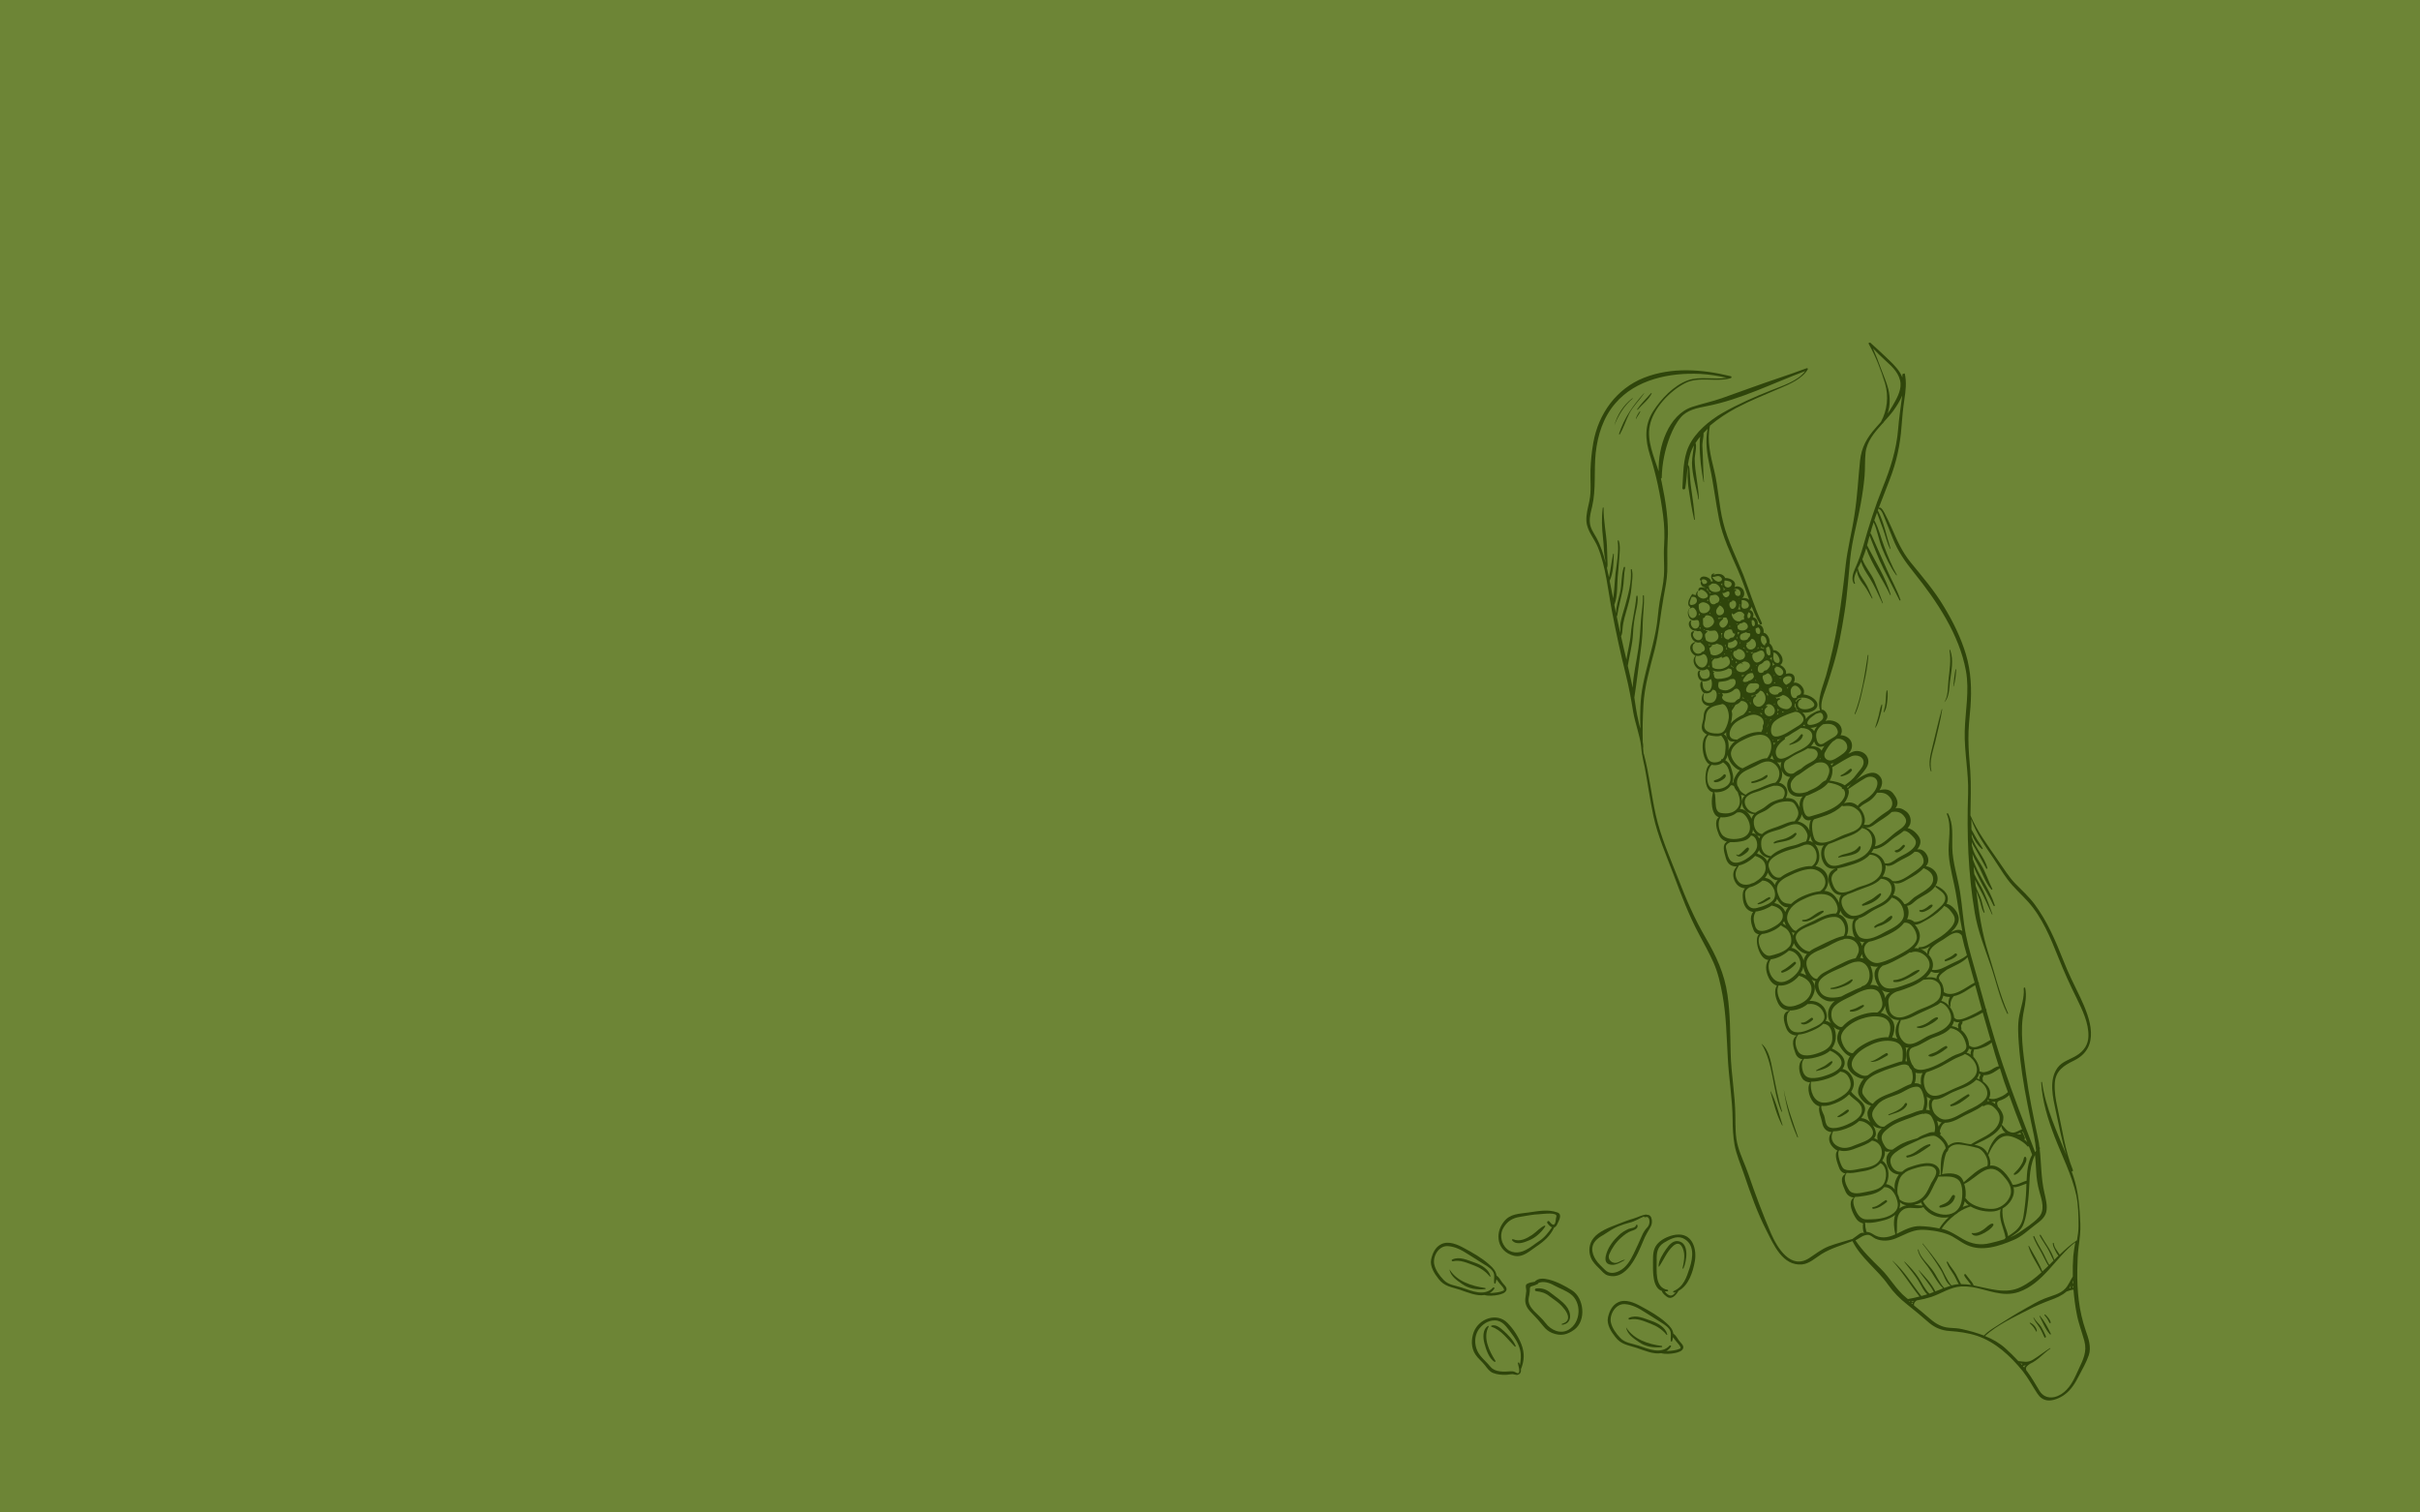 <?xml version="1.0" encoding="utf-8"?>
<!-- Generator: Adobe Illustrator 22.1.0, SVG Export Plug-In . SVG Version: 6.00 Build 0)  -->
<svg version="1.1" id="Capa_1" xmlns="http://www.w3.org/2000/svg" xmlns:xlink="http://www.w3.org/1999/xlink" x="0px" y="0px"
	 viewBox="0 0 1440 900" style="enable-background:new 0 0 1440 900;" xml:space="preserve">
<style type="text/css">
	.st0{fill:#6D8536;}
	.st1{fill:#2F450B;}
</style>
<rect x="0" y="0" class="st0" width="1440" height="900"/>
<g>
	<defs>
		<rect id="SVGID_1_" x="0" y="0" width="1440" height="900"/>
	</defs>
	<clipPath id="SVGID_2_">
		<use xlink:href="#SVGID_1_"  style="overflow:visible;"/>
	</clipPath>
</g>
<g>
	<path class="st1" d="M1132,222.9c0,0.6,0,1.1,0,1.7c-1.6-4-4.6-7.1-7.6-10c-3.8-3.6-7.5-7.2-11.4-10.6c-0.5-0.4-1.4,0-1,0.7
		c4.1,7.3,7.3,15.5,9.7,23.5c2.2,7.7,1.3,16-2.5,22.9c-1,1.2-2.1,2.3-3.1,3.5c-5.3,6-8.4,11.5-9.3,19.5c-1.1,10.7-1.6,21.5-3.3,32.2
		c-1.5,10.2-4.2,20.2-5.3,30.4c-1.2,10.9-2.5,21.7-4.3,32.5c-1.8,11-4.3,21.9-7.3,32.7c-1.7,6-5.6,14.4-3.6,20.9
		c-0.5,0-1,0.1-1.4,0.3c-0.1,0-0.1,0-0.2,0c-2.3,1.1-5.4,2.5-6.8,4.8c-0.1-1.6-0.9-3-2.1-4c3,0.6,7.5-0.5,8.7-3.2
		c1.6-3.5-3.9-7.2-8-7.5c0.3-0.8,0.3-1.7,0.2-2.4c-0.6-2.3-2.6-4.3-4.9-4.6c-0.4-0.1-0.8,0-1.2,0.1c0.7-1.2,0.9-2.7,0.3-4
		c-0.9-1.8-3.1-1.9-4.9-1.3c0.6-2-1.2-4.3-3.4-5.3c1-0.6,1.6-2,1.4-3.3c-0.2-2-1.7-4-3.3-5c-0.7-0.4-1.5-0.6-2.2-0.5
		c-0.3-1.7-1.1-3.3-2.2-4c0.4-2.6-1.3-6.1-3.6-6.4c0.2-1.2-0.1-2.5-0.7-3.4c-0.6-1-1.7-1.7-2.7-1.5c0.1-1.1-0.2-2.3-0.8-3.1
		c-0.5-0.6-1.1-1-1.8-1.1c-0.1,0-0.2,0-0.3,0c0.1-0.3,0.2-0.5,0.2-0.8c0.2-0.9,0-1.9-0.6-2.6c-0.4-0.5-1-1-1.7-1
		c0.6-0.5,1.1-1.1,1.3-2c1.4,3.5,3,7,4.9,10.3c0.4,0.7,1.5,0.2,1.2-0.6c-4.4-9.2-7.3-19-11-28.5c-4.1-10.4-9.3-20.3-12-31.2
		c-2.6-10.2-2.9-20.9-5.4-31.1c-2.1-8.5-4.4-17.8-2.5-26.6c4.9-4.2,10.4-7.7,15.6-10.5c8.5-4.5,17.3-8,26.1-11.8
		c5.8-2.5,13.1-5.5,16.5-11.2c0.2-0.4-0.2-0.8-0.6-0.7c-11,4.1-22.1,7.6-33.1,11.6c-5.9,2.1-11.7,4.2-17.6,6.3
		c-5.7,2-11.6,3.2-17.4,5.1c-14.3,4.7-20.5,24-20,38.4c-2.9-8.9-7.1-18.2-5.3-27.2c2-10.3,12-20.8,21.2-25.4
		c8.2-4.1,18.3-0.3,27-2.9c0.5-0.1,0.6-0.9,0.1-1.1c-17-4.2-35.3-5.6-51.8,0.9c-16.4,6.5-27.1,21.5-30.1,38.6
		c-1,5.5-1.5,11-1.7,16.5c-0.2,6,0.6,12-0.6,18c-0.8,4-2.1,8.1-1.8,12.3c0.4,5.8,4.6,10.1,6.8,15.4c4.8,11.8,6,25.6,8.4,38.1
		c2.4,12.8,5.2,25.4,8.3,38c1.8,7.2,3.1,14.4,4.3,21.8c1.2,7.1,4,13.8,4.8,21c0,0,0,0,0,0.1c0.1,1.4,0.3,2.8,0.5,4.2
		c0,0,0,0.1,0,0.1c0,0.1,0,0.2,0.1,0.3c0.4,2.5,0.9,4.9,1.5,7.4c1.8,9.6,3.1,19.2,5.1,28.7c2.6,12.1,7.7,23.5,12,35
		c4.6,12.2,9.2,24.5,15.4,36c2.9,5.4,5.8,10.7,8.3,16.2c2.8,6.2,4.3,13,5.5,19.7c2.2,12.1,2.4,24.6,3.1,36.9
		c0.6,12.5,2.8,24.7,2.9,37.3c0,4.9,0.3,9.8,1.1,14.6c1.1,6.1,3.7,11.9,5.7,17.8c3.9,11.5,7.8,22.6,13.3,33.4
		c4.3,8.4,9.6,21.2,21.2,20.2c4.3-0.4,8-3.9,11.5-6.1c5.7-3.6,12.3-5.3,18.5-7.8c5.1,10.3,14.8,16.8,21.3,26.1
		c3.2,4.5,6.8,8.1,11.1,11.5c4.6,3.6,8.9,7.3,13.3,11.1c3.5,2.9,7.4,4.5,11.9,4.8c5.8,0.4,11.1,1.1,16.6,2.9
		c11,3.7,20.1,12.3,27.2,21.1c3.3,4.2,5.7,8.8,8.6,13.2c1.5,2.3,3.4,3.8,6.1,4.1c3.3,0.4,7.5-1.5,10.1-3.4c4-2.9,6.4-7,8.6-11.3
		c2-3.9,4.4-7.9,5.8-12.1c1.7-4.9-0.2-10.2-1.8-14.8c-4.1-11.7-5.2-23.7-5-36.1c0.1-4.6,0.2-9.3,0.8-13.9c0.6-4.5,1.2-9,1-13.5
		c-0.4-9.6-1.1-19.2-4.2-28.4c-0.3-0.9-0.6-1.8-1-2.8c0.4,0.2,1-0.2,0.8-0.7c-4.8-11.9-6.4-24.7-9.2-37.1c-1.1-4.9-1.9-9.8-1.6-14.8
		c0.5-7.3,5.4-10.4,11.4-13.3c15.9-7.8,9.8-24.9,3.8-37.5c-3.6-7.4-7.2-14.6-10.2-22.3c-4.6-11.6-9.5-23.1-17-33.2
		c-3.3-4.5-7.6-8.3-11.5-12.3c-4-4.2-6.9-9-10.2-13.7c-5.9-8.6-12.4-17.2-16.5-26.9c0.1-8.9,0.5-17.7-0.1-26.6
		c-0.5-6.3-1.1-12.6-1.1-18.9c-0.1-6.3,0.7-12.6,1.2-18.8c0.8-10.8,0.4-21.2-2.7-31.6c-3-9.9-7.6-19.3-13-28.2
		c-5.7-9.6-12.9-17.9-19.9-26.5c-5.1-6.3-8.1-13.1-11.3-20.5c-1.3-3-2.7-5.9-4.2-8.8c-0.6-1-1.5-3-2.8-3.3c-0.6-0.1-1,0.8-0.3,1
		c1.6,0.5,2.9,4.9,3.5,6.2c1.5,3.6,2.9,7.2,4.4,10.9c3.1,8,7.5,14.2,12.9,20.9c13.4,16.7,26.8,36.7,30.7,58.1
		c2.2,11.8-0.4,24.2-0.7,36.1c-0.3,12.4,2.4,24.6,2,37c-0.8,23.8,0,47.6,4,71.1c1.8,10.6,5.8,20.7,9.3,30.8
		c3.4,9.7,5.4,19.9,10,29.1c0.1,0.3,0.6,0.1,0.5-0.2c-5.1-11.6-8-24-11.8-36c-3.7-11.7-5.5-23.7-7-35.9c0-0.3-0.1-0.6-0.1-0.9
		c0.6,1.8,1.4,3.6,2,5.5c0.8,2.5,1.1,5,2.4,7.3c0.1,0.2,0.6,0.1,0.5-0.2c-0.8-2.4-1.2-4.9-1.9-7.3c-0.9-2.9-2.6-5.4-3.4-8.4
		c-0.1-1.2-0.3-2.4-0.4-3.6c0.8,1.8,1.8,3.6,2.8,5.4c2.7,4.9,4.9,10.1,7.3,15.2c0.1,0.1,0.3,0.1,0.3-0.1c-1.6-4.5-3.2-8.9-5.2-13.3
		c-1.6-3.7-4-6.9-5.6-10.6c-0.2-1.5-0.3-2.9-0.4-4.4c1,2.4,2.1,4.7,3.2,6.9c2.7,5.6,6.1,10.7,8.7,16.4c0.2,0.4,0.8,0.2,0.7-0.3
		c-1.6-5-4.1-9.6-6.7-14.2c-2.2-3.9-4.8-8.5-6.3-13c-0.1-1.1-0.2-2.3-0.3-3.4c0.8,2.2,2,4.4,3.1,6.3c2.7,4.8,4.5,10.7,8.1,14.9
		c0.3,0.3,0.8,0,0.6-0.4c-2.3-4.6-3.8-9.5-6.4-13.9c-2-3.3-4.9-7.3-5.5-11.2c0-0.2-0.1-0.3-0.2-0.3c-0.1-0.8-0.1-1.7-0.1-2.5
		c0.5,1.5,1.4,2.9,2.2,4.2c2.2,3.8,4.3,7.7,6.4,11.6c0.2,0.3,0.8,0.2,0.7-0.2c-1.8-6.9-7.4-12-9.3-18.8c0,0,0,0,0,0
		c0-0.5-0.1-1-0.1-1.5c1.4,3.4,3.5,6.7,6.1,8.9c0.2,0.2,0.6,0,0.5-0.3c-1-1.9-2.3-3.7-3.5-5.6c-1.1-1.9-2.1-3.8-3.2-5.7
		c0-2-0.1-4.1-0.1-6.1c2.9,8.5,8.3,16,13.3,23.4c2.8,4.1,5.2,8.3,8.2,12.3c3.6,4.9,8.3,8.9,12.3,13.4c8.4,9.3,13.4,21.6,18,33.1
		c3.3,8.3,6.9,16.3,10.9,24.3c3.4,7,7.2,14.7,7,22.6c-0.1,5-2.7,8.8-6.9,11.4c-3.8,2.4-8.8,3.6-11.5,7.4c-5.3,7.3-2.7,17.8-1,25.8
		c1.9,8.8,3.6,17.8,6.4,26.4c-5.8-14.3-12.4-28.2-14.6-43.6c0-0.3-0.5-0.3-0.5,0c0.6,11.3,4,22,8,32.5c4.4,11.4,10.3,22.8,12.9,34.8
		c1.2,5.9,1.3,12.2,1.3,18.2c0,2.8-0.4,5.7-0.9,8.5c-3.7,2.5-7.1,5.5-10.3,8.6c-1.3-2.2-3.3-4.2-3.5-6.8c0-0.3-0.6-0.3-0.6,0
		c0,1.4,0.7,2.8,1.3,4c0.5,1.1,1.2,2.4,2.1,3.4c-0.8,0.8-1.7,1.6-2.5,2.5c-1.7-5.6-5.3-9.7-8.1-14.8c-0.2-0.4-0.7-0.1-0.6,0.3
		c1.3,2.5,3,4.8,4.4,7.2c1.5,2.4,2.5,5.2,3.9,7.7c-0.9,0.9-1.7,1.7-2.6,2.6c-1.5-2.4-2.5-5.1-3.9-7.6c-1.8-3.1-3.6-6.1-5-9.4
		c-0.2-0.4-0.7-0.1-0.6,0.3c1.3,3.3,3.1,6.4,4.9,9.5c1.4,2.6,2.5,5.3,4.1,7.7c-1.2,1.2-2.4,2.3-3.6,3.4c-2-5.2-5.2-10.2-7.9-15.1
		c-0.1-0.2-0.5-0.1-0.4,0.1c1.6,5.5,5.2,10.3,7.8,15.5c-3.7,3.4-7.7,6.5-12.4,8.8c-8.9,4.4-18.6,0.8-28-1c0,0,0-0.1,0-0.1
		c-0.6-1.4-1.6-2.7-2.6-3.8c-0.7-0.9-1.4-1.8-2.1-2.7c-0.4-0.5-1.1,0.1-0.9,0.6c0.3,0.8,0.9,1.5,1.4,2.2c0.9,1.2,1.8,2.4,2.7,3.5
		c-2-0.3-4-0.5-6-0.5c-1-2-2-4-3-5.9c-1.4-2.5-3.5-4.7-4.9-7.3c-0.2-0.4-0.8-0.1-0.6,0.3c1,2.8,2.8,5,4.3,7.5
		c1.1,1.8,1.7,3.7,2.9,5.4c-1.5,0.1-2.9,0.4-4.4,0.8c-3-3.4-4.5-8.2-7-11.9c-3.1-4.5-6.5-8.8-10-13c-0.1-0.2-0.3,0.1-0.2,0.2
		c4,5,7.7,10.2,11,15.7c1.9,3.1,2.6,7.1,5.7,9.2c-1.3,0.4-2.5,0.8-3.8,1.3c-3-3.2-4.6-7.6-7.3-11.1c-2.5-3.3-7.3-7.5-8-11.7
		c0-0.3-0.4-0.2-0.4,0.1c0.5,3.6,3.8,7.2,5.9,10c3.1,4.2,5.4,9.3,9.1,12.9c-1.4,0.6-2.8,1.2-4.2,1.7c-0.1,0.1-0.3,0.1-0.4,0.2
		c0,0,0,0,0-0.1c-2.4-4.8-6.2-8.7-9.8-12.6c-0.1-0.1-0.2,0-0.1,0.1c2.8,4.4,6.6,8.2,9,12.9c-0.9,0.3-1.7,0.7-2.6,1
		c-2.8-2.6-4.3-6.3-6.4-9.4c-2.3-3.5-5.3-6.7-8.3-9.6c-0.1-0.1-0.3,0-0.2,0.2c3.2,4.1,6.6,7.9,9.1,12.4c1.3,2.3,2.5,4.9,4.5,6.8
		c-1.2,0.4-2.3,0.7-3.5,1c-5.6-7-10.2-15-17-20.9c-0.1-0.1-0.2,0-0.1,0.1c6,6.6,10.5,14.2,16,21.1c-2.3,0.6-4.5,1.1-6.9,1.5
		c-0.3-0.3-0.7-0.5-1-0.8c-6.1-4.9-9.6-11.8-15.1-17.2c-5.5-5.4-10.8-10.5-15.1-16.9c2.5-1.3,4.5-3.3,7.5-3.3c1.5,0,3.1,1.7,4.4,2.3
		c4,1.7,8.1,1.4,12.1-0.2c5-2,9.4-4.9,14.9-5.1c4.9-0.1,11.2,0.9,15.8,2.6c4.2,1.5,7.6,4.7,11.7,6.5c4.5,2,9,2.2,13.8,1.4
		c4.8-0.8,9.6-2.6,14-4.5c4.8-2,8.5-5.7,12.6-8.8c2.8-2.1,5.8-4.2,6.7-7.7c0.9-3.7-0.3-8-1.1-11.6c-2-8.6-1.8-17.4-2.8-26.1
		c0.1-0.1,0.1-0.2,0.2-0.3c0.2-0.2-0.1-0.5-0.3-0.4c-0.2-2-0.5-4.1-1-6.1c-2.7-12.7-5.4-25.4-7.1-38.3c-1.6-12.1-3.7-25-1.2-37.1
		c0.9-4.5,1.7-8.8,0.8-13.4c-0.1-0.6-1-0.4-0.9,0.2c0.5,5.4-1.6,10.8-2.6,16c-1.1,5.5-0.7,11.4-0.3,17c0.9,12.2,2.8,24.2,5.2,36.2
		c1.2,6.1,2.5,12.2,3.8,18.3c0.6,3,1,6,1.3,9.1c-0.2,0.2-0.4,0.5-0.6,0.8c-6.5-16.9-13.1-33.9-18.9-51.1c-3.7-10.9-7-22-10.1-33.1
		c0.2-0.4,0-0.9-0.3-1.1c-1.4-5-2.8-10-4.2-15c0.2-0.3,0-0.7-0.3-1c-0.2-0.8-0.4-1.5-0.6-2.3c-2.3-8.4-5-16.7-6.7-25.3
		c-1.8-8.6-2.2-17.4-3.6-26.1c-1.4-8.8-4.4-17.3-4.6-26.2c-0.2-7.1,0.9-13.7-2.5-20.3c-0.2-0.5-0.9-0.1-0.7,0.4
		c3.1,7.6,0.5,16.1,1.1,24c0.6,8.1,3.1,16,4.4,24c1.2,7.2,2.3,14.4,3.7,21.5c-1.9-1.4-4.4-0.5-6.7,0.7c0.7-0.7,1.4-1.4,2.1-2.2
		c2.4-3,3.3-5.7,1.5-9.3c-1.2-2.3-3.6-4.9-6.3-5.4c2.3-4.5-0.9-8.5-6-10.7c-0.6-0.3-0.9,0.6-0.4,0.9c2.5,2.1,6.6,3.8,5.4,7.9
		c-0.6,2.2-3.1,4.1-4.8,5.6c-2.9,2.5-8.8,7.2-12.9,7.1c-0.1,0-0.2,0-0.3,0.1c-1.3-1.1-2.9-1.8-4.5-1.7c0.6-1.2,0.9-2.6,0.9-4.1
		c0-1.3-0.3-2.6-0.9-3.9c2.4-0.1,4.3-2.6,6.2-3.9c3.4-2.3,7.8-3.9,10.3-7.4c3.7-5.2,0.9-11.2-5.3-12.3c0.2-0.3,0.5-0.6,0.7-0.9
		c2.5-3.7-1.7-10.2-5.9-9c0.2-0.2,0.4-0.4,0.5-0.6c2.4-3.5,1.7-6.2-1.1-9.1c-1.2-1.3-3.2-2.8-5.1-3c0.7-0.7,1.2-1.5,1.5-2.3
		c0.9-2.8,0-5.9-2.4-7.7c-2.2-1.7-4.2-2.3-6.3-1.8c0.2-0.3,0.5-0.7,0.7-1.1c1.4-2.7-0.4-5.7-2.1-7.8c-2.1-2.6-5.1-2.7-8.1-1.9
		c1.6-2.6,2.4-5.7,0.2-8.3c-2.3-2.7-5.1-2.4-8.2-1.2c-2,0.8-4.3,2.2-6.3,3.8c1.6-1.5,3.1-3.2,4.6-5c2.1-2.6,4-5.4,2.6-8.7
		c-1.3-3.3-5.6-4.7-8.7-3.5c-0.8,0.3-1.7,0.7-2.7,1.2c1.6-1.7,2.5-3.7,2-6.2c-0.7-3-3.8-4.8-6.7-4.8c0.6-1,0.9-2.1,0.7-3.4
		c-0.6-4.4-5.8-6.2-9.7-5.1c0.4-0.5,0.8-1.1,1-1.7c0.6-1.5-0.3-3.2-1.3-4.2c-0.6-0.6-1.2-0.8-1.9-0.8c-0.8-3.9,0.9-8.1,2.2-11.7
		c1.7-4.7,3.1-9.5,4.6-14.4c3.2-10.5,5.1-21.2,6.8-32c1.7-10.7,2.3-21.3,3.4-32.1c1.1-10.8,4.3-21.5,6.2-32.2c1-5.5,1.8-11,2.3-16.5
		c0.4-4.7,0.1-9.3,0.6-14c0.7-6.7,5.3-12.1,10-17.3c0.1,0,0.2-0.1,0.3-0.2c0.3-0.3,0.5-0.7,0.8-1.1c2-2.2,3.9-4.3,5.5-6.5
		c1.8-2.5,3.8-5.6,5.2-8.9c-0.8,6.6-1.9,13.2-2.4,19.8c-1,12.4-4.6,23.5-9.2,34.9c-4.6,11.4-8.2,22.7-11.5,34.5
		c-1.3,4.7-2.9,9.2-4.9,13.6c-1.2,2.8-2.5,6.3-0.7,9.1c0.2,0.3,0.8,0.1,0.6-0.3c-1.1-2.2-0.1-5,1.2-7.6c0,2.1,0.9,3.9,2,5.8
		c0.7,1.2,1.6,2.3,2.4,3.4c1.8,2.4,2.9,5,4.5,7.5c0.1,0.2,0.4,0,0.3-0.2c-1.5-3.3-2.5-6.4-4.5-9.5c-1.7-2.7-3.6-5-4.2-8.3
		c0.7-1.4,1.5-2.7,2-3.8c0.9,3.4,2.9,6.3,4.9,9.4c3,4.8,5.3,10.1,7.7,15.2c0.1,0.2,0.4,0.1,0.3-0.1c-1.6-4.5-3.3-8.9-5.1-13.2
		c-2-4.5-5.4-8.2-7.1-12.8c0.9-2.2,1.6-4.4,2.3-6.6c3.4,9.8,9.8,18.4,14.2,27.8c0.1,0.2,0.4,0.1,0.4-0.1
		c-3.1-10.4-9.2-19.8-14.1-29.4c0.5-1.9,1-3.8,1.5-5.7c2.7,6.5,5,13.2,8.2,19.5c3.1,6.3,6.5,12.6,9.6,18.9c0.2,0.3,0.7,0.1,0.6-0.2
		c-2.1-6.2-5.5-12.1-8.1-18.1c-3.1-7-6.3-14.1-9.4-21.1c-0.1-0.2-0.3-0.3-0.5-0.3c0.6-2.3,1.3-4.5,2-6.7c2.3,4.9,3,10.4,5,15.4
		c2.2,5.4,5,11.4,8.5,16.1c0.1,0.2,0.4,0,0.3-0.2c-2.9-5.2-5.3-11-7.4-16.6c-2.1-5.4-3.2-10.9-6-15.9c0.5-1.6,1.1-3.1,1.6-4.6
		c1.1,3.4,2.5,6.7,3.7,10.1c1.4,3.8,2.2,7.9,4.1,11.5c0.1,0.2,0.4,0.1,0.3-0.1c-2.5-7.6-3.9-15.6-7.6-22.8
		c2.3-6.2,4.8-12.2,7.1-18.4c4-10.4,6.2-20.4,7-31.5c0.4-5.4,0.9-10.7,1.7-16.1c0.8-5.1,1.4-10.4,0.2-15.5
		C1132.7,222.4,1132,222.4,1132,222.9z M1137.5,774.3c0.5,0,1-0.1,1.5-0.2c-0.1,0.1-0.2,0.2-0.3,0.3c-0.4,0.1-0.8,0.2-1.2,0.3
		c0-0.1,0-0.1,0-0.2C1137.5,774.3,1137.5,774.3,1137.5,774.3z M1138,776.1c-0.2-0.2-0.4-0.4-0.7-0.5c0.4-0.2,0.7-0.4,1.1-0.6
		C1138.2,775.3,1138,775.6,1138,776.1z M1204.5,813.8c-0.3-0.3-0.5-0.7-0.8-1c0,0,0,0,0.1,0c0.6-0.1,1.1-0.3,1.7-0.6
		C1204.9,812.7,1204.6,813.2,1204.5,813.8z M1204.6,811.8C1204.6,811.8,1204.6,811.8,1204.6,811.8c0,0,0.1,0,0.1,0
		C1204.6,811.8,1204.6,811.8,1204.6,811.8z M1203.2,812.2C1203.2,812.2,1203.2,812.2,1203.2,812.2c-0.3-0.4-0.7-0.7-1.1-1.1
		c0.5,0.2,1,0.4,1.5,0.5C1203.3,811.6,1203.1,811.9,1203.2,812.2z M1240.3,798c1.7,6.4-0.8,11.1-3.4,16.7c-2.3,5-4.3,9.9-8.6,13.6
		c-4.6,3.9-11.1,4.9-14.6-0.5c-2.5-4-4.7-8.1-7.5-11.8c-0.2-0.2-0.3-0.4-0.5-0.6c0-0.1,0-0.2,0-0.3c-0.7-1.6,0.9-2.6,2-3.4
		c0.1-0.1,0.2-0.2,0.3-0.2c0,0,0,0,0,0c4.6-2.1,7.9-6.1,12-9c0.2-0.1,0-0.4-0.2-0.3c-3.4,2.1-6.5,4.7-10,6.8c-3.1,2-5.6,1.2-8.8,0.9
		c-2.4-2.6-5-5.1-7.6-7.5c-3.7-3.3-7.9-5.7-12.3-7.4c7.4-6.7,17.3-11.2,26-15.7c4.2-2.2,8.5-4,13-5.7c3.5-1.3,6.8-2.6,9.6-5.1
		c1.4-0.4,2.6-1,4.1-1.1c0.4,4.8,1,9.6,1.9,14.2C1236.7,787.2,1238.8,792.5,1240.3,798z M1233.8,766.2c-0.2,0-0.4,0-0.6,0
		c0.2-0.4,0.3-0.8,0.5-1.2C1233.7,765.4,1233.8,765.8,1233.8,766.2z M1233.6,763.7c-0.1,0-0.1,0.1-0.2,0.1c0,0.1-0.1,0.1-0.1,0.2
		c0-0.5,0.1-0.9-0.1-1.3c0.1-0.2,0.2-0.5,0.3-0.7C1233.6,762.5,1233.6,763.1,1233.6,763.7z M1232.1,766.4c-0.3,0.1-0.5,0.1-0.8,0.2
		c0.3-0.5,0.7-1.1,0.9-1.7C1232.2,765.5,1232.1,765.9,1232.1,766.4z M1166.9,765.5c2-0.1,4,0,6,0.3c0.1,0.1,0.2,0.1,0.3,0
		c9.4,1.5,18.3,6.3,28,3c14.6-5,22-20.5,33.7-29.6c-0.5,2.7-0.9,5.4-1.2,8.1c-0.3,4-0.4,8.1-0.3,12.3c-1.5,2.3-2.5,5-4.4,7.1
		c-2.9,3.3-8.4,4.4-12.4,6c-4.1,1.6-7.9,4-11.7,6.1c-5.2,2.9-10.2,6-15.2,9.2c-3.1,2-6.6,4-9.2,6.7c-4.2-1.6-8.5-2.8-13-3.8
		c-2.5-0.6-5-0.6-7.5-0.8c-4.5-0.3-8.1-2.4-11.5-5.3c-3.2-2.7-6.3-5.4-9.6-8c-0.2-1.2,0.5-2.1,1.4-2.8c0.1-0.1,0.2-0.2,0.4-0.2
		c2.9-0.5,5.8-1.2,8.6-2.1C1155.2,769.7,1160.5,765.9,1166.9,765.5z M1136.6,774.3c-0.1,0.2-0.2,0.3-0.2,0.5
		c-0.2-0.1-0.4-0.3-0.5-0.4C1136.1,774.3,1136.4,774.3,1136.6,774.3z M1089.9,455.6c-0.2-0.4-0.4-0.7-0.6-1.1
		c0.6-0.1,1.2-0.2,1.9-0.4C1090.7,454.5,1090.3,455,1089.9,455.6z M1087.9,465.7c2.3,0.3,5.9,1.1,8.1,2.9c-0.2,0.5,0.3,1.1,0.9,0.9
		c0,0,0,0,0,0c0.9,1.1,1.3,2.5,0.8,4.1c-1.5,4.5-6.5,7.2-10.5,8.9c-3.2,1.4-6.7,2.3-10,3.3c-3,0.9-3.8-3-4.2-4.7
		c-0.5-2.5-0.3-5.1,1.4-7c0.2-0.2,0.2-0.4,0.2-0.5c0.9-0.2,1.7-0.5,2.5-0.9C1081.3,470.8,1085.4,469,1087.9,465.7
		C1087.9,465.7,1087.9,465.7,1087.9,465.7z M1097,479.7c3.8-0.5,5.9,0,8.7,2.6c2.2,2,3,6.2,1.6,8.8c-1.8,3.3-6.6,4.4-9.8,5.6
		c-4.6,1.7-12.7,7.3-17.2,3.4c-1.5-1.3-3.3-10.6-0.8-12.6c2.5-0.7,4.9-1.6,7.3-2.4c3.3-1.2,6.8-3.1,9.3-5.7
		C1096.4,479.5,1096.6,479.7,1097,479.7z M1112.4,505.8c-2.9,4.5-8.4,6.2-13.2,7.5c-4.4,1.2-9.7,4.1-12.5-1
		c-1.7-3.1-1.9-7.5,1.1-9.8c0.1,0,0.1-0.1,0.1-0.2c2.4-0.7,4.7-1.8,6.5-2.5c4.3-1.9,10.5-3.2,13.5-7.1
		C1114.2,493.9,1115.5,501,1112.4,505.8z M1112.8,508.6c5.9,0.2,8.7,6.6,6.2,11.6c-2.2,4.4-7.7,6.1-12.1,7.4
		c-3.8,1.2-9.4,5-13.2,2.9c-1.9-1-2.9-3.5-3.5-5.4c-1.1-3.2,0.2-5.4,2.9-7.2c0.4-0.3,0.4-0.8,0.1-1.1c1.6-0.3,3.3-0.7,5.1-1.2
		c5.4-1.6,10.8-3.1,14.4-7.1C1112.7,508.6,1112.8,508.6,1112.8,508.6z M1124.5,532.8c-0.3,0.1-0.4,0.4-0.4,0.6
		c-2.4,3.5-7,5.1-10.6,7c-3.8,1.9-6.3,4.7-10.9,4.6c-4.8-0.1-10.4-10.4-3.9-12.4c0.1,0,0.2-0.2,0.2-0.3c2-0.6,4.1-1.5,6-2.3
		c5-2.1,10.8-3.2,14.3-7.1C1124.7,523.2,1127.2,528,1124.5,532.8z M1136.5,566.6c0.1,0.2,0.4,0.3,0.7,0.2
		c5.6-2.5,13.7,4.5,10.1,10.3c-2.8,4.5-8,7-12.8,8.6c-3.4,1.2-8.2,3.2-11.8,2.3c-5.2-1.2-7-10.1-2.8-13c0.1-0.1,0.2-0.2,0.2-0.3
		c4.3-1.1,8.7-3.8,11.7-5.3C1133.3,568.6,1135,567.7,1136.5,566.6z M1142.8,564.7c1.9,0.4,3.9-0.6,5.8-1.7c-1.2,1.3-2,2.9-1.7,4.6
		C1145.7,566.3,1144.3,565.3,1142.8,564.7z M1154,578.7c-1.1,1.3-1.9,2.6-1.7,3.6c-2-1-3.9-0.9-6.1-0.6c1.2-1.1,2.2-2.3,2.9-3.6
		C1150.7,579,1152.3,579.1,1154,578.7z M1160.3,599c0.1,0.1,0.4,0,0.3-0.2c-0.1-1.1,0-2.2,0.4-3.3c0.2-0.6,0.5-1.2,0.8-1.7
		c0.2-0.3,0.5-0.6,0.7-1c4.9-1,8.5-4.1,12.8-6.6c1.3,4.9,2.6,9.7,4,14.6c-2.3,1.4-4.6,2.6-7,3.7c-2.3,1-7.3,3.6-9.3,1.2
		c-0.1-0.1-0.1-0.1-0.2-0.1c0-0.1,0-0.2,0-0.3c-0.4-3.8-3.5-8.9-7.7-9.7c0.6-1,1-2.1,1.3-3.2c0.9,0.7,2.6,0.8,3.9,0.8
		c-0.3,0.6-0.6,1.3-0.7,1.9C1159.3,596.3,1159.2,598.1,1160.3,599z M1184.5,618.8c-3.2,1.6-9.1,6.2-12.4,3.5c-0.2-0.1-0.4,0-0.4,0.1
		c-0.1-3.9-1.9-7.3-4.7-9.5c0-0.1,0.1-0.2,0.1-0.2c0.1-0.7-0.1-1.4-0.2-2c-0.1-0.9,0.8-1.4,0.9-2.3c0-0.2,0-0.4-0.1-0.6
		c4.2-1,9.7-3.8,12.1-5.3C1181.4,608,1182.9,613.4,1184.5,618.8z M1203.2,672c-0.8,0.2-1.6,0.7-2.3,1c-1.3,0.6-2.6,1.3-4.1,0.8
		c-0.1,0-0.2,0-0.2,0c-0.4-0.1-0.9-0.3-1.3-0.5c-1.7-0.9-2.5-2.5-3.9-3.8c-0.2-0.2-0.5-0.1-0.5,0.2c0,1.7,1,3.3,2.5,4.4
		c-5.5,0-9.4,7.2-10.7,12.3c-0.3-0.6-0.7-1.1-1-1.6c-1.8-2.3-4.2-3.1-6.8-3.6c7-3.4,17.2-7.3,17.2-16.3c0-1.9-1.4-4.5-3.3-6.5
		c0-0.1,0-0.1,0-0.2c-0.2-0.6-0.5-1.2-0.4-1.9c0.1-0.6,0.5-0.8,0.9-1.2c2.5-0.7,5.1-2.1,6.2-3.5
		C1197.9,658.4,1200.5,665.2,1203.2,672z M1206.3,679.7c-0.5-0.6-1.1-1.2-1.8-1.7c0.3-0.2,0.5-0.5,0.4-0.9c-0.4-1.2-0.9-2.2-1.4-3.3
		c0-0.1-0.1-0.2-0.2-0.2c0.1-0.1,0.3-0.2,0.4-0.3C1204.6,675.4,1205.4,677.5,1206.3,679.7z M1202.3,674.4c0.1,0.2,0.2,0.5,0.3,0.7
		c0,0,0,0,0,0c-0.6-0.2-1.4,0-2-0.3c-0.1,0-0.2,0-0.3,0c-0.1,0-0.1,0-0.2-0.1c0,0,0.1,0,0.1,0c0.6-0.1,1.4-0.4,2.1-0.7
		C1202.2,674.1,1202.2,674.3,1202.3,674.4z M1198.1,706.4c1.1,0.2,2.5-0.2,3.4-0.5c1.4-0.5,2.8-1.1,4.3-1.6c0,1.2-0.1,2.4-0.1,3.5
		c-0.2,5.2-0.8,10.4-1.6,15.5c-0.6,4.2-2.4,7.4-5.8,9.9c-1.1,0.9-2.3,1.6-3.4,2.4c-0.3-2.5-1.5-4.8-2.2-7.2
		c-0.9-2.8-1.4-6.3-1.1-9.3C1196,716.6,1199.4,711.6,1198.1,706.4z M1196.6,708.9c0,4.5-4,8.6-8,9.9c-5.2,1.8-15.5-0.8-18.6-5.4
		c-0.1-0.2-0.3-0.3-0.5-0.3c0.4-2.9,0.2-5.9-0.7-8.6c8.2-3.8,14.5-14.9,23.1-5C1194.3,702.3,1196.6,705,1196.6,708.9z M1144,717.4
		c-1.7-0.1-3.4-0.3-5.1-0.4c1.5-0.3,3-0.8,4.2-1.5C1143.4,716.2,1143.7,716.9,1144,717.4z M1104.3,720.4c-1-2.3-2.6-6.1-0.4-8.2
		c0,0,0,0,0,0c1.9,0,4-0.4,6.1-0.7c4.2-0.7,8.5-1.9,11.2-5.1c4.8-0.1,7.3,5.3,8,9.4c0.8,5.2-4.1,7.7-8.2,8.8c-3.2,0.9-6.8,1-10.1,1
		C1107.5,725.7,1105.6,723.2,1104.3,720.4z M1070.1,615.6c1.9-0.1,3.9-0.6,5.7-1.3c2.7-1,6.7-2.6,9.1-5.1c4.6,0.3,5.5,5,5.4,8.9
		c-0.1,5-4.4,7.2-8.6,8.6c-3.5,1.2-9.7,2.8-11.9-1.3C1068.1,622.2,1067.7,618.5,1070.1,615.6L1070.1,615.6z M1076.7,595.6
		c1.3-1.4,2.2-3.1,2.8-5c0.9-3.1,0.1-5.7-1.5-7.7c0.8,0.4,1.6,0.8,2.3,0.9c-0.4,1.1-0.6,2.2-0.4,3.4c0.7,3.8,2.9,6.6,6.5,8.1
		c1.8,0.8,3.6,0.7,5.3,0.3c-2.7,2.4-4.4,5.4-3.8,9.6c0.1,1,0.7,2.4,1.6,3.7c-0.9-0.7-1.9-1.2-3.2-1.4c0.6-1,0.9-2.2,0.7-3.5
		C1086.4,598.6,1081.9,595.2,1076.7,595.6z M1014,412.3c1.5,0.6,3.4,0.2,4.5-1c0.2-0.3,0.4-0.6,0.6-0.9c1.5,0.1,2.1,0.8,2.4,2.4
		c0.2,1.5-0.3,3.3-1.3,4.4c-1.2,1.3-3.7,1.4-5.2,0.5C1013,416.6,1013.6,414.2,1014,412.3C1014,412.4,1014,412.4,1014,412.3z
		 M1009.2,390.2c0.1,0,0.3,0.1,0.4,0.1c1.3,0.2,2.8-0.3,4-1.1c0.2,0,0.5,0.1,0.7,0.2c0.8,0.4,1.2,1.3,1.5,2.2c0.6,2,0,4.2-1.8,5.3
		c-1.7,0.9-3.5-0.3-4.4-1.7C1008.5,393.6,1008.5,391.8,1009.2,390.2z M1006.6,355.2c1.5-0.3,2.8,0.1,3.1,1.8c0.3,1.9-1.5,2.9-3.1,3
		C1004.4,360.1,1005.8,357.2,1006.6,355.2z M1010.9,356.9c0.1,0.1,0.2,0.1,0.4,0.2c-0.1,0.1-0.2,0.1-0.3,0.2
		C1011,357.1,1011,357,1010.9,356.9z M1010.4,351.8c0.1-0.1,0-0.2-0.1-0.3c0.3,0.2,0.6,0.2,0.9,0c0.7-0.8,1.1-0.8,2.2-0.3
		c1.1,0.6,2.2,1.5,2.7,2.7c0.7,1.5-1.3,2.2-2.4,2.3c-1.1,0-2.2-0.5-3-1.2C1009.7,354,1009.9,352.8,1010.4,351.8z M1012.7,344.9
		c0.5-0.2,0.9-0.3,1.6-0.1c0.6,0.2,1.5,0.8,1.5,1.5c0,0.9-1.3,1.4-2.1,1.2C1012.9,347.2,1012.5,345.8,1012.7,344.9z M1020.8,347.3
		c0.2,0.1,0.4,0.2,0.6,0.3c0.9,0.5,1.7,1.3,2.1,2.2c1.1,2.3-2.2,2.7-3.7,2.4c-2.2-0.4-3.2-2-2.9-3.9c0.1,0,0.2,0,0.4,0
		c0.5-0.2,0.8-0.7,1.2-0.9c0.6-0.3,1.3-0.2,1.9-0.1C1020.5,347.2,1020.7,347.3,1020.8,347.3z M1030.4,347.8c-0.3,1.3-1.6,2-2.8,1.7
		c-1.5-0.4-1.8-1.8-1.5-3.1c0-0.1,0-0.2-0.1-0.3c0.1-0.2,0.2-0.5,0.3-0.7C1028,345.6,1030.7,345.9,1030.4,347.8z M1043.6,369.3
		c0.6,0.6,0.7,1.6,0.6,2.4c-0.1,0.9-1,1.4-1.5,0.4c-0.4-0.8-0.5-2.1-0.3-3.1C1042.9,369,1043.3,368.9,1043.6,369.3z M1051.2,382.6
		c-0.1,0-0.3,0.1-0.4,0.1c-0.2,0.1-0.5,0.4-0.4,0.7c0,0,0,0.1,0,0.1c-0.1,0.2-0.2,0.3-0.2,0.5c-0.9,0.1-1.9-1.4-2.1-2c0,0,0,0,0,0
		c0-0.2-0.1-0.4-0.2-0.6c-0.2-1.1-0.2-2.2,0.4-3.1c1.2-0.1,1.9,0.5,2.5,1.6C1051.1,380.7,1051.3,381.7,1051.2,382.6z M1052.3,384.6
		c0.8,0.9,1.1,2.4,1.2,3.6c0,0.1-0.1,0.2-0.1,0.3c0,0.1,0,0.2,0.1,0.3c-0.1,2-1.8,1.3-2.3-0.3c-0.3-1-0.3-2.1-0.3-3.1
		c0.2-0.1,0.4-0.2,0.7-0.3C1051.8,385,1052,384.8,1052.3,384.6C1052.2,384.6,1052.2,384.6,1052.3,384.6z M1077.5,441.2
		c-1.6,2.9-5.6,4.8-8.4,6.1c-3.1,1.4-10.5,7.4-12.2,1.9c-1.2-4,2.2-7.2,5.1-9.3c0.3-0.2,0.2-0.7-0.1-0.9c1.7-0.8,3.4-1.8,4.9-2.9
		c1.1-0.7,3-1.7,4.7-2.9c0.1,0,0.1,0,0.2,0C1076.4,433.1,1080.2,436.1,1077.5,441.2z M1078,445.5c3.3,0.1,4.8,3.2,2.6,5.8
		c-1.7,2-4.3,2.7-6.3,4.1c-0.8,0.5-1.7,1.3-2.6,2.1c-1.6,0.7-3.1,1.7-4.5,2.7c-1.2,0.4-2.3,0.3-3.4-0.3c-2.9-1.7-3.3-6.9,0.2-8.1
		c0.1,0,0.2-0.1,0.2-0.2c1.1-0.7,2.2-1.4,3-1.9c2.6-1.5,5.9-2.7,8.5-4.4C1076.5,445.5,1077.2,445.5,1078,445.5z M1083.3,451.7
		c-0.2,0-0.4,0-0.7,0c0.2-0.2,0.3-0.4,0.4-0.7C1083.1,451.3,1083.2,451.5,1083.3,451.7z M1072.7,473.9c-1.7,1.7-2.1,4.2-1.8,6.6
		c-0.7-1.5-1.6-3-2.7-4.1c-1.4-1.3-3.5-1.6-5.6-1.5c1.6-2.9,1.3-6-1.7-8.2c-0.7-0.5-1.5-0.8-2.3-0.9c1.9-2.2,2.3-5.1,1.4-8
		c0,0.1,0.1,0.2,0.1,0.3c1,2.9,2.9,4.1,5.1,4.2c-1.4,1.8-2.1,3.9-1.6,6.3C1064.5,473.6,1068.7,474.5,1072.7,473.9z M1085.3,503
		c-2.1,2-1.9,6.2-1,8.7c1.7,4.5,4.4,5.5,7.8,5.2c-5,1.9-4.9,6.9-2.7,11.3c1.6,3.3,3.8,4.4,6.2,4.4c-1,1-1.3,2.8-1.2,4.6
		c-0.8-1.6-1.9-3.2-3-4.4c-1.6-1.7-3.6-2.5-5.8-2.7c3.3-3.6,3.1-10-1.3-13c-1.3-0.9-2.6-1.4-4-1.7c3.4-3.2,2.7-9.3-0.1-12.8
		c-1.1-1.3-2.4-2-4-2.2c0.5-1,0.9-2,1-3c0,0.1,0.1,0.3,0.1,0.4C1078.3,502.8,1081.6,503.6,1085.3,503z M1097.1,556.9
		c-1.5,0.3-3.1,0.8-4.4,1.3c-4.4,1.7-8.8,4.1-13,6.1c-1.2,0.6-2.2,1.2-3,1.9c-3.6-0.3-7-4.1-8-7.3c-1.5-5.4,8.3-7.8,11.6-9.5
		c3.8-2,7.4-4,11.8-3.8C1096.9,545.9,1099.4,553,1097.1,556.9z M1096.7,559.1c0.1-0.1,0.3-0.2,0.4-0.3c0.1,0,0.2,0,0.2-0.1
		c3.6-0.6,7.3,0.9,8.5,4.6c0.9,2.8-0.4,4.7-1.6,6.9c-2.4,0.4-4.9,1.4-7.1,2.5c-4.1,2-8.2,4-12.1,6.2c-1.4,0.8-2.8,2.1-3.8,3.6
		c-3.4-0.1-5.8-5.5-6.2-8c-1.1-6,5.6-8.3,9.9-10.1c3.9-1.7,7.3-4.2,11.4-5.3C1096.3,559.1,1096.5,559.2,1096.7,559.1z M1108.8,570.4
		c-0.7-0.2-1.3-0.4-2-0.4c0.5-0.8,0.9-1.5,1.1-2.3C1108.1,568.7,1108.4,569.6,1108.8,570.4z M1144.5,583c3.1-0.3,5.8-0.8,8.6,1.6
		c2.1,1.8,2.1,5.8,1.4,8.2c-1.3,4.6-9.5,6.6-13.4,8.5c-4.4,2.1-11.1,6.8-15.5,2.2c-1.7-1.8-1.5-4.3-1.9-6.6c-0.6-3.5,2.1-5.8,5-6.9
		c2.8-0.7,5.5-1.8,7.6-2.6C1138.9,586.4,1141.9,584.9,1144.5,583z M1160.4,608.3c-2.5,4.6-7.8,6-12.3,7.8
		c-4.2,1.6-10.8,7.9-15.3,3.8c-3.7-3.4-3.7-8.3-1.8-12.5c0.1-0.1,0-0.3-0.1-0.4c2.5-0.2,5.2-1,7.5-2.2c4.8-2.5,9.8-4.4,14.5-6.9
		c0.7-0.4,1.2-0.8,1.7-1.3C1159,597.6,1162.4,604.5,1160.4,608.3z M1166,608.2c-0.6,0.7-1,1.5-0.9,2.4c0.1,0.4,0.2,0.9,0.3,1.4
		c-1.2-0.7-2.5-1.2-4-1.4c0.6-0.9,1.1-2,1.3-3.1C1163.3,608.2,1164.5,608.4,1166,608.2z M1163.6,627.7c-2.5,1-4.8,2.7-7.2,4
		c-3.5,1.9-13.7,7.5-17.5,3.5c-0.3-0.7-0.7-1.4-1.2-1.9c-1.5-3.1-3.2-9.2,0.8-10.1c0.1,0,0.2-0.1,0.2-0.2c0.2,0,0.3-0.1,0.5-0.1
		c4.3-1.3,8-4.5,12.4-5.9c3-1,6.7-2.6,9-5.2c5.4,0.8,8.3,4.9,9.4,10.1C1170.7,625.8,1166.2,626.7,1163.6,627.7z M1180.4,658.2
		c3.1-2,5.5-0.2,7.6,2.3c2.3,2.7,2.5,5.9,0.8,9c-3.2,5.7-10.8,8-16,11.4c-1.5-0.2-3.1-0.4-4.5-0.8c-3.6-0.9-6.5-0.4-9,1.7
		c-0.8-2.6-3.3-5.3-5-6.7c0,0,0,0,0.1,0c0.6-0.3,0.5-1.1-0.1-1.4c0.2,0.1,0-0.1,0-0.5c0-0.7,0.3-1.3,0.5-1.9c0.5-1.2,1.1-2.4,2.3-3
		c0.1,0,0.1-0.1,0.2-0.2c3.1,0,6.4-1.4,9.2-3c3.7-2.2,9.3-4.1,13.2-7.2C1179.9,658.2,1180.2,658.3,1180.4,658.2z M1157.4,683.8
		c-3.1,4-2.5,10.3-2.6,15c0,0.1,0,0.1,0.1,0.2c-0.3,0.1-0.7,0.2-1,0.3c0.4-1.4,0.5-2.8-0.2-4c-3.5-5.6-12.7-2.4-17.6-0.7
		c-1.5,0.5-3,1.4-4.2,2.6c-3.2,0.6-5.9-1.5-6.8-4.7c-0.9-3.1,0.7-5.2,3-6.9c4.7-3.6,10.2-5.5,15.5-8.1c2.4-0.9,4.8-1.7,7.1-1.7
		c2.3,0.1,7.4,4.8,7,7.8C1157.5,683.6,1157.4,683.7,1157.4,683.8z M1130.3,713.7c-0.2-1.1-0.6-2.1-1.1-3.2c-0.5-2.5,0-5.2,0.7-7.6
		c0.5-1.9,1.4-3.3,2.7-4.4c0.3-0.2,0.7-0.4,0.9-0.7c0,0,0-0.1,0-0.1c1.2-0.8,2.5-1.4,4-1.9c3.3-1.1,12.8-4.2,14.5,0.7
		c0.8,2.3-1.8,5.6-2.8,7.4c-1.4,2.7-2.2,5.3-4.3,7.7C1141.4,715.8,1134.5,717.3,1130.3,713.7z M1101.5,649.6
		c0.8-1.2,1.4-2.6,1.6-4.2c0.4-3.9-2.8-8.8-6.8-9.3c0.3-0.4,0.6-0.8,0.8-1.3c2.3-4.8-2.9-9.2-7.1-10.9c1.2-1.5,2-3.4,2.3-5.7
		c0.3-2.6-0.1-5.2-1.2-7.2c1.1,1.1,2.4,1.8,3.6,1.8c-1.4,2.4-2,5.2-0.9,7.9c0.8,2,4,7,7,7.8c-1.7,2.6-2.3,5.6-0.4,8.4
		c1.6,2.3,5.5,5.1,8.6,5c-0.6,0.7-1.1,1.4-1.6,2.2c-1.2,2.1-2.4,5.1-1.4,7.4c1.1,2.5,4.3,6.1,7.3,6.3c-1.1,1.5-2.1,3.2-2.1,4.5
		c0,2,0.7,4,1.8,5.6c-1.5-1.5-3.4-2.4-5.5-2.6c0.5-0.6,0.9-1.2,1.3-1.9C1112.6,656.7,1104.7,654,1101.5,649.6z M1119.2,605.1
		c6.4,1.3,6.4,7.2,4.5,12.1c-5.4-0.2-10.8,1.9-15.5,4.7c-1.8,1.1-4,2.7-5.7,4.8c-4.2,0.1-7.6-7.3-6.9-10.4c1-4.7,7.7-8.6,11.8-10
		C1111.2,605,1115.3,604.3,1119.2,605.1z M1151.1,673.7c-1.2-0.1-2.5,0-3.6,0.5c-2.1,0.8-4.7,1.7-6.6,3.1c-4.1,1.2-7.9,2.2-11.7,4.7
		c-0.9,0.6-2,1.3-3.1,2.1c0,0-0.1,0-0.1,0c-3.1,0.3-4.2-1.5-5.5-4c-1.9-3.9-0.5-5.7,2.5-8.2c4.3-3.7,9.6-5.2,14.7-7.1
		c1.6-0.6,4.1-1.7,6.4-2.1c0.4,0.2,0.8,0.2,1.1-0.1c1.7-0.1,3.3,0.4,4.2,2C1151.1,667.5,1152,670.6,1151.1,673.7z M1144.1,660.5
		c-2.6,0.4-5.4,1.5-7.3,2.3c-4.4,1.6-8.6,2.9-12.6,5.5c-0.8,0.5-1.9,1.2-3,2.1c-3.2,0.6-5.1-2.3-6.5-4.7c-1.9-3.4,0.5-6.1,2.6-8.5
		c3.6-4,9.5-4.7,14.1-7c2.9-1.5,5.9-3.6,9.2-3.6c2.9,0,3.9,4.8,4.3,6.9C1145.3,655.9,1144.9,658.3,1144.1,660.5z M1137.1,645
		c-2.8,0.9-5.6,2.7-8,3.8c-4.2,2-8.5,2.9-12.3,5.7c-0.7,0.5-1.6,1.3-2.4,2.3c-2.3-0.6-4.9-4.1-5.8-5.5c-1.3-2,0.3-5.1,1.3-7
		c1.7-3.1,5.7-5,8.8-6.3c3.6-1.6,7.9-2.9,11.7-4.1c1.8-0.6,3.8-0.9,5.4,0.4c0.4,1,1,1.8,1.7,2.5
		C1138.4,639.5,1138.5,643.1,1137.1,645z M1134.8,631.6c-0.3-0.1-0.6-0.1-1-0.1c0.5-2.1,0.4-4.5,0.4-6.5c0-0.6-0.1-1.3-0.3-1.8
		c0.6,0.2,1.2,0.2,1.9,0.2C1133.9,624.9,1134.2,628.9,1134.8,631.6z M1132.2,626c0,1.2,0.1,4.1-0.3,5.5c-1.2,0.2-2.4,0.6-3.6,1
		c-3.5,1.2-7.1,2.4-10.5,3.7c-2.2,0.9-4.4,2.1-6.3,3.6c-2.3,1-4.5-0.2-6.5-1.5c-3.1-2-4.1-5.1-2.2-8.3c2.4-4.1,6.9-6.7,11.1-8.6
		c4.1-1.8,8.5-2.7,12.9-1.7C1130.1,620.4,1132.1,622.7,1132.2,626z M1116.2,674c-0.2-1.7-0.9-3.2-1.9-4.6c1.5,1.4,3.4,2.2,5.5,2
		c-1.4,1.3-2.5,2.7-2.7,4.3c-0.1,0.9,0,1.8,0.2,2.6c-0.6-0.4-1.4-0.8-2.1-1C1116,676.3,1116.4,675.2,1116.2,674z M1121.5,685
		c1,0.5,2.2,0.4,3.3,0c-1.2,1.2-2.2,2.6-2.3,4.2c-0.2,3.3,0.9,6.5,3.6,8.4c1,0.7,2.4,1.2,3.8,1.3c-1.9,2.6-3,5.8-2.4,8.9
		c-1.4-1.7-3.1-2.9-5.2-3.2c0.2-0.4,0.4-0.8,0.6-1.2c1.6-3.9,1-10.5-2.9-12.7c0.4-0.6,0.7-1.3,1-2
		C1121.5,687.6,1121.7,686.3,1121.5,685z M1153.5,670.3c-0.2-1.1-0.5-2.3-0.8-3.4c0.9,0.5,1.8,0.9,2.7,1
		C1154.6,668.5,1153.9,669.5,1153.5,670.3z M1148.3,660.8c-0.7-0.2-1.4-0.4-2.2-0.4c0.8-2.3,0.9-4.7,0.5-7.3c0-0.2-0.1-0.3-0.1-0.5
		c0.7,0.5,1.5,0.9,2.4,1.2C1147.4,655,1147.6,658.2,1148.3,660.8z M1143.1,645.5c-0.1,0-0.1-0.1-0.2-0.1c-1.2-0.7-2.4-0.9-3.6-0.8
		c0.7-1.8,0.9-4.1,0.5-6.3c0.1,0,0.2,0.1,0.3,0.1c1.2,0.3,2.6,0.3,4,0.1C1142.8,640.4,1142.8,643,1143.1,645.5z M1122.7,592.1
		c-0.4,0.5-0.7,1.2-0.9,1.8c-0.3-1.7-1-3.3-2-4.8c1.4,1,3,1.3,4.7,1.4C1123.8,590.9,1123.2,591.5,1122.7,592.1z M1130.1,607
		c-2.4,3.6-2.9,7.7-1.1,11.2c-1-0.4-2.1-0.7-3.1-0.8c2.4-5.5,2-10.9-4.1-13.8c-0.8-0.4-1.7-0.7-2.7-0.9c1.3-1.1,2.2-2.6,2.6-4.2
		c0.1,0.6,0.2,1.2,0.3,1.8C1123.1,605.3,1126.4,607,1130.1,607z M1119.9,595.6c0.7,3-0.5,5.4-2.8,6.9c-5-0.4-10.7,1.5-14.7,3.6
		c-2.2,1.1-4.4,2.9-6.2,4.9c-1.6,0.7-3.8-1.4-4.7-2.3c-1.7-1.8-2.1-4.9-1.5-7.2c1.2-4.5,8.6-7.1,12.3-9.1c3.9-2.1,9.9-5.4,14.3-3.1
		C1118.7,590.3,1119.4,593.6,1119.9,595.6z M1108.2,586.8c-0.3,0.1-0.6,0.3-0.7,0.6c-2.4,0.9-4.7,2-6.3,2.8
		c-1.8,0.8-3.7,1.7-5.6,2.8c-5.9,1.4-13.2,1.1-13.6-6.9c-0.2-5.3,10.7-8.8,14.5-10.7c2.3-1.1,5.1-2.7,7.8-3.1
		c0.3,0.1,0.6,0.1,0.8-0.1c1.2-0.1,2.4,0.1,3.5,0.7C1113.6,575.4,1114.1,585.4,1108.2,586.8z M1057.4,534.9c1.6,2.9,4,5.4,6.6,4.9
		c-0.7,0.9-1.3,1.9-1.7,2.9c-0.9-2.7-3.7-4.9-6.5-5.3C1056.5,536.6,1057.1,535.8,1057.4,534.9z M1030.8,465.6
		c0.1-0.3,0.2-0.5,0.3-0.8c0.7-2.7-0.3-5.5-1.1-8.1c-0.6-2.1-1.7-3.4-3.4-4.3c0.6-0.8,1.1-1.8,1.4-2.9c0-0.1,0.1-0.2,0.1-0.3
		c0,0,0,0.1,0,0.1c0,3.1,3.7,8,7.2,9.1c-1.5,1.3-2.6,3.3-3.4,5c-0.3,0.8-0.5,1.6-0.5,2.4C1031.2,465.6,1031,465.6,1030.8,465.6z
		 M1025.8,436.9c0.5-0.3,1-0.7,1.4-1.2c-0.3,1.5,0.2,3.3,1.2,4.4c1.2,1.3,2.4,1.3,3.9,1c-1.7,1.5-3.1,3.3-3.8,5.4
		C1028.9,443.1,1028.5,438.5,1025.8,436.9z M1046.5,379.1c0-0.1-0.1-0.1-0.1-0.2c0.1,0,0.2,0,0.2,0
		C1046.5,379,1046.5,379,1046.5,379.1z M1053,391.7c0.5-0.1,0.9-0.3,1.3-0.7c-0.1,0.9-0.1,1.8,0.2,2.5c-0.1-0.3-0.2-0.5-0.4-0.8
		C1053.9,392.3,1053.5,392,1053,391.7z M1056.7,467.5C1056.7,467.5,1056.7,467.5,1056.7,467.5c4.3-0.1,7,3.6,4.1,7.7
		c-2.7,0.5-5.5,1.6-7.2,2.5c-1.9,1.1-3.4,2.8-5.4,3.8c-1.3,0.7-2.5,1.2-3.6,2.1c-3.6,0.1-7.1-4-6.3-7.4c0.8-3.6,5.7-4.5,8.5-5.5
		c2.7-1,5.2-2.2,8-3c0.4-0.1,0.9-0.2,1.3-0.2C1056.2,467.6,1056.5,467.7,1056.7,467.5z M1074.7,500.7c-0.2,0-0.3,0-0.5,0.1
		c-2,0.4-4,1.6-6,2.1c-1.9,0.5-3.8,0.8-5.7,1.5c-3,1.1-6.5,2.7-8.8,5.1c-0.1,0-0.2-0.1-0.3-0.1c-4.4-0.7-5.7-4.5-5.4-8.4
		c0.4-5.4,6.9-6.1,11-7.5c3.2-1.1,5.8-2.9,9.3-3.1c3.5-0.2,6.1,2.9,7.1,5.9C1075.9,497.8,1075.2,499.3,1074.7,500.7z M1083.1,530.3
		c-3,0.3-6.2,1.3-8.7,2.3c-2.9,1.1-6.2,2.9-8.7,5.3c-2.7-0.3-4.9-0.3-6.6-3.4c-1-1.9-2.1-4.7-1.6-6.9c0.7-3.3,4.8-5.4,7.6-6.7
		c3.8-1.9,8.1-3.6,12.3-3.8c6.9-0.2,12.4,8.2,5.8,13.1C1083.2,530.1,1083.2,530.2,1083.1,530.3z M1064.3,519.2
		c-1.6,0.7-3.3,1.7-4.8,2.9c-3.8,1-6.2-3.1-7-6.2c-1.3-5.1,6.9-8.3,10.5-9.6c3.2-1.1,6.5-1.7,9.6-3.1c7.8-3.6,11.3,8.2,5.6,12.2
		C1073.6,515.1,1068.6,517.2,1064.3,519.2z M1067.9,488.7c-3.4,0.1-6.7,2-10.4,3.3c-3.5,1.2-6.8,2.1-9,4.3c-4.4-0.4-6.1-7-4.1-10.2
		c1.1-1.8,4-2.6,5.8-3.6c2-1,3.5-2.7,5.5-3.8c2.7-1.5,7.3-2.3,10.2-1.6c2,0.5,2.8,2.7,3.6,4.3
		C1070.9,484.5,1069.6,486.3,1067.9,488.7C1067.9,488.6,1067.9,488.7,1067.9,488.7z M1044.9,469.8c-2,0.6-4.5,1.6-6.2,3.1
		c-1.4-0.7-2.6-1.6-3.5-2.8c-0.4-0.9-0.8-1.9-1.4-2.7c-0.5-1.7-0.3-3.5,0.8-5.2c2.2-3.5,6.5-4.5,10-6.4c4.2-2.3,8-4.5,12.1-0.5
		c3,3,2.7,7.7-0.2,10.4C1052.3,466.3,1047.7,469,1044.9,469.8z M1033.3,440.1c-5.6-0.1-4.5-5-2.5-8c1.7-2.5,4.4-3.8,7.1-5.1
		c0.1,0,0.1-0.1,0.2-0.1c0,0,0,0,0,0c3-1.4,5.7-2.5,8.9-0.7c1.9,1,2.5,2.6,2.5,4.3c-0.1,0.1-0.2,0.3-0.2,0.4
		c-0.2,0.6-0.5,1.3-0.4,1.9c0,0.1,0.1,0.3,0.1,0.5c-0.3,0.8-0.6,1.6-1,2.3c-2.7-0.3-5.7,0.4-8.3,1.4c-2,0.8-4.2,1.9-6.2,3.2
		C1033.5,440.1,1033.4,440.1,1033.3,440.1z M1033.2,416.8c-0.4,0.3-0.6,0.7-0.9,1c-3.3,0.9-7.9-0.6-7.6-3.3c0.3-0.1,0.5-0.3,0.5-0.5
		c0-0.2,0-0.4-0.1-0.7c0.1-0.2,0-0.5-0.3-0.5c-0.1-0.1-0.2-0.3-0.2-0.4c1.9,0.5,4.1,0.1,5.8-0.9c0.7-0.4,1.3-0.9,1.8-1.4
		c1.1-0.5,1.9-0.5,2.7,0.7c0.8,1.3,0.9,3,0.4,4.4c-0.1,0.2-0.2,0.4-0.3,0.6C1034.4,415.9,1033.8,416.3,1033.2,416.8z M1020.4,405.4
		c0,0,0.1,0,0.1,0.1c0,0,0,0.1-0.1,0.1C1020.4,405.5,1020.4,405.4,1020.4,405.4z M1017.1,385.7c0.6-0.5,1.4-1,1.8-1.7
		c0,0,0-0.1,0-0.1c-0.8-0.2-1.5-0.2-2.1,0.1c-0.1-0.2-0.1-0.4-0.2-0.6c0.9,0.3,1.9,0.4,2.8,0.3c0.8-0.1,1.6-0.4,2.3-0.7
		c0.1,0,0.1,0.1,0.2,0.1c1.5,0.6,2.9,0.5,3.4,2.3c0.6,2.2-1.7,3.7-3.4,4.3c-1.4,0.5-2.8,0.4-3.9-0.4
		C1017.7,388.1,1017.4,386.9,1017.1,385.7z M1014.6,377.3c0.4-0.5,1-1,1.4-1.5c0.1-0.1,0-0.3-0.2-0.3c-0.2,0-0.5,0-0.7,0
		c0-0.2-0.1-0.4-0.2-0.5c0.4,0.1,0.9,0.2,1.4,0.1c0.1,0,0.2-0.1,0.2-0.1c0.1,0.1,0.2,0.3,0.4,0.3c0.9,0.2,1.8,0,2.8-0.1
		c1.4-0.2,2,0.7,2.5,1.9c1.3,2.7-0.9,5-3.7,5.1c-1.1,0-2.3-0.4-3.3-1.1C1014.8,379.8,1014.4,378.7,1014.6,377.3z M1013.9,374.4
		C1013.9,374.4,1013.9,374.4,1013.9,374.4c0.1,0.1,0.1,0.3,0.2,0.3c0.1,0,0.2,0,0.3-0.1c0,0,0,0,0,0c0,0,0.1,0,0.1,0.1
		c0,0-0.1,0-0.1,0c0,0.3,0,0.4-0.3,0.1c-0.1,0.1-0.3,0.2-0.3,0.3c0,0,0,0.1,0,0.1C1013.7,374.8,1013.8,374.5,1013.9,374.4z
		 M1037.6,370.2c0.5,0,0.9,0.2,1.4,0.6c0.3,0.2,0.5,0.5,0.7,0.8c0.1,0.2,0.2,0.5,0.3,0.7c0.1,0.5,0.1,1-0.2,1.4
		c-0.9,1.5-3.3,1.9-4.8,1.1c-0.3-0.2-0.7-0.4-0.9-0.7c-0.1-0.5-0.2-1.1-0.3-1.7c0.3-0.4,0.7-0.6,1.1-0.8c0.2-0.1,0.2-0.4,0-0.5
		C1035.8,371.1,1036.7,370.8,1037.6,370.2z M1049.7,388.4c0.1,0.4,0.1,0.7,0.3,1.1c0.1,2.2-2.3,4.4-4.3,4.7
		c-2.8,0.4-4.1-5.5-1.9-5.4c0.2,0,0.2-0.3,0-0.3c-0.7-0.1-1.3,0-1.7,0.3c0,0,0-0.1,0-0.1c-0.1-0.2-0.3-0.4-0.4-0.5
		c0.5,0,1,0,1.4-0.1c0.1,0.2,0.3,0.3,0.5,0.3c2.2,0.3,4.3-2.9,6-0.3C1049.6,388.2,1049.6,388.3,1049.7,388.4z M1053.3,394.7
		c0.4,1.6-1,3.1-2.1,4.1c-0.6,0-1.2,0.2-1.7,0.7c-0.2,0.2-0.2,0.3-0.2,0.5c-0.8,0.4-1.7,0.6-2.4,0.2c-1.4-0.7-1.1-3.7,0-4.5
		c0.1,0,0.1-0.1,0.1-0.2c1.1-0.3,2.1-1.1,2.8-2C1051.1,392.8,1052.7,392.5,1053.3,394.7z M1064.5,421.6c-1.4,0.8-3.2,0.2-4.6-0.4
		c-1.9-0.9-3.8-4-0.8-5c0.3-0.1,0.3-0.4,0-0.6c-0.7-0.3-1.3-0.2-1.9,0.2c-0.2-0.4-0.5-0.6-0.8-0.7c1.4-0.1,2.8-0.5,3.9-1.2
		c0.1-0.1,0.3-0.2,0.4-0.3c0.5,0,1,0.1,1.6,0.4c1.5,0.7,2.8,2,3.5,3.5C1066.8,419.1,1066.1,420.6,1064.5,421.6z M1055.7,424.5
		c-1,1.7-3.4,2.3-4.8,0.9c-1.6-1.4-1.1-3.6,0.6-4.7c0.3-0.2,0.2-0.9-0.3-0.7c-0.3,0.1-0.5,0.2-0.7,0.3c0.3-0.3,0.5-0.6,0.7-0.9
		c1.1-0.6,2.2-0.5,3.4,0.5C1055.9,421,1056.6,422.9,1055.7,424.5z M1054.7,440.2c0.1,0,0.3,0.1,0.4,0.1c-0.1,0.2-0.1,0.3-0.2,0.5
		C1054.8,440.6,1054.7,440.4,1054.7,440.2z M1051.6,436.7c-0.2-0.1-0.4-0.3-0.7-0.4c0.1-0.1,0.2-0.1,0.2-0.2
		c0.1-0.2,0.2-0.3,0.3-0.5C1051.5,436,1051.5,436.3,1051.6,436.7z M1041.1,418c0.2,0,0.3-0.1,0.4-0.2c0,0.4,0.2,0.8,0.3,1.2
		c-0.1,0-0.2,0.1-0.2,0.2C1041.5,418.8,1041.4,418.4,1041.1,418z M1022.7,405.8C1022.7,405.8,1022.7,405.8,1022.7,405.8
		c1.1-0.1,2.2-0.3,3.2-0.4c1.5-0.2,2.9-0.7,4-1.4c0.1,0.1,0.3,0.2,0.5,0.1c1.9-0.6,2.6,0.9,2.3,2.6c-0.4,1.7-2.4,3-3.8,3.6
		c-1.4,0.7-3.1,0.6-4.6,0.1C1022,409.8,1022.3,407.7,1022.7,405.8z M1018.6,393.9c0.3-0.7,0.8-1.4,1.4-1.9c0,0,0-0.1,0.1-0.1
		c0.6,0,1.1,0,1.7-0.1c1-0.2,2.1-0.7,2.9-1.3c-0.1,0.1-0.1,0.1-0.2,0.2c-0.3,0.5,0.2,0.9,0.7,0.7c0.8-0.3,1.8-1.1,2.7-0.6
		c0.8,0.4,1.2,1.7,1.4,2.4c0.6,2.1-1.4,3.5-3,4.2c-1.6,0.8-3.6,0.9-5.3,0.6c-1-0.2-1.7-0.6-2.1-1.1
		C1018.8,395.8,1018.7,394.8,1018.6,393.9z M1013.4,371.5c0-1,0-2.1-0.1-3c0.1-0.3,0.2-0.6,0.3-0.9c0.3,0.1,0.7,0,0.8-0.4
		c0.4-1.4,1.8-1.2,2.9-0.8c1.4,0.4,2.2,1.5,2.6,2.9c0.5,2.2-2.5,4.6-4.6,4.2C1014.4,373.4,1013.7,372.6,1013.4,371.5z M1025.8,356.4
		c-0.1,0-0.2,0.1-0.3,0.2c0-0.1-0.1-0.3-0.1-0.4C1025.5,356.3,1025.7,356.3,1025.8,356.4z M1028.5,357c-0.1-0.1-0.1-0.2-0.2-0.3
		c0.1,0,0.1,0,0.2-0.1C1028.4,356.7,1028.4,356.8,1028.5,357z M1040.3,386.1c-0.6-0.4-1.9-2-1-2.6c0.3-0.2,0.3-0.7-0.1-0.8
		c-0.1,0-0.2,0-0.3,0c1.4-0.3,2.6-1.3,3.3-2.5c1.7-0.3,3,2.2,2.6,4C1044.4,386,1041.9,387.2,1040.3,386.1z M1062.1,412
		c-0.1,0-0.1,0-0.2-0.1c0-0.1,0.1-0.2,0.1-0.3C1062,411.7,1062,411.8,1062.1,412z M1057.9,413.1c-0.7,0.2-1.4,0.3-2,0.3
		c-1.4-0.1-2.8-1-3.2-2.3c-0.1-0.4-0.1-1.1,0-1.7c0.1,0,0.3,0,0.4,0c0.5-0.2,0.9-0.6,1.5-0.8c0.8-0.3,1.8-0.3,2.6-0.2
		c1.6,0.1,4.1,1,3,3c-0.1,0.1-0.2,0.2-0.2,0.3C1059.1,411.8,1058.3,412.2,1057.9,413.1z M1056,419.4c-0.2-0.2-0.3-0.3-0.5-0.5
		c0.1-0.1,0.3-0.2,0.4-0.3C1055.9,418.9,1056,419.1,1056,419.4z M1048.6,422.3c-0.2-0.1-0.3-0.2-0.6-0.2c0,0,0,0,0,0
		c0.3-0.1,0.7-0.3,1-0.5C1048.9,421.8,1048.8,422.1,1048.6,422.3z M1027.1,385.7c0-0.7-0.3-1.4-0.8-2.1c0,0,0.1,0,0.1,0
		c0.1,0.1,0.1,0.2,0.2,0.2c0.1,0.1,0.3,0.2,0.4,0.2c-0.1,0.9,0.2,1.7,0.8,2.3c-0.3,0-0.5,0-0.8,0.1
		C1027.1,386.2,1027.1,386,1027.1,385.7z M1022.2,367.6c0.7,0.2,1.4,0.2,2.1,0c0.1,0.1,0.3,0.2,0.5,0.2c-0.8,0-1.5,0.2-2,0.7
		c0-0.1-0.1-0.2-0.1-0.3C1022.6,368.1,1022.4,367.8,1022.2,367.6z M1038.5,386.6c0.1,0.1,0.1,0.1,0.2,0.2c-0.2-0.3-0.5-0.5-0.8-0.8
		c-0.2-0.2-0.5-0.4-0.7-0.5c0.2,0,0.4-0.1,0.5-0.2C1038,385.7,1038.2,386.2,1038.5,386.6z M1052,408.6c0,0,0,0.1-0.1,0.1
		C1051.9,408.6,1051.9,408.6,1052,408.6C1051.9,408.6,1052,408.6,1052,408.6z M1044.4,411.3c0,0.1,0,0.1,0,0.2
		c-1.1,0.7-2.5,1-3.8,0.7c-2.9-0.7-1.3-3.5,0.1-5.1c0.4-0.1,0.8-0.3,1.1-0.5c0.6,0.1,1.2,0,1.8,0c0.8-0.1,1.7-0.1,2.4,0.3
		c1.2,0.6,0.8,1.9,0.2,2.9C1045.5,409.9,1044.8,410.4,1044.4,411.3z M1033.1,398c-0.6-1.7,3-4.7,3.9-2.6c0,0.1,0.2,0,0.1-0.1
		c-0.2-0.5-0.5-0.9-0.8-1.1c0.5-0.1,1-0.3,1.5-0.6c1.3,0,2.6,0.4,3.3,1.7c1,1.8-1.7,3.7-3,4.3C1036.4,400.4,1033.7,399.9,1033.1,398
		z M1034.8,384.7c0,0-0.1,0-0.1,0c0-0.1,0.1-0.1,0.1-0.2C1034.7,384.6,1034.8,384.6,1034.8,384.7z M1032.3,387.2
		c0.2,0.1,0.4,0.2,0.6,0.1c0.7-0.4,0.9-1.1,1.8-1.1c0.9,0,1.7,0.5,2.4,1.1c1.5,1.4,1.9,3.6,0,4.9c0,0-0.1,0-0.1,0.1
		c-0.5,0.1-0.9,0.2-1.3,0.4c-1.3,0.2-2.7-0.6-3.6-1.7C1030.9,389.4,1031.1,388.1,1032.3,387.2z M1030.1,387.7
		c-0.1-0.2-0.3-0.4-0.4-0.5c0.2,0,0.4,0.1,0.7,0C1030.2,387.3,1030.2,387.5,1030.1,387.7z M1042.6,398.9c-0.2,0-0.4,0-0.7,0
		c0.2-0.3,0.3-0.5,0.5-0.8C1042.4,398.3,1042.5,398.6,1042.6,398.9C1042.6,398.9,1042.6,398.9,1042.6,398.9z M1036.9,401.8
		c0.3,0,0.6-0.1,0.9-0.2c0,0,0,0.1,0.1,0.1c-0.4,0.3-0.9,0.6-1.2,1c-0.1-0.3-0.2-0.6-0.4-0.9
		C1036.4,401.8,1036.6,401.8,1036.9,401.8z M1039.7,401.3c0.8-0.4,1.5-0.8,2.4-0.8c0.4,0,0.8,0.1,1,0.2c0.2,0.6,0.4,1.3,0.6,1.9
		c-0.2,0.5-0.4,0.9-0.8,1.3c-0.5,0.4-1.1,0.8-1.7,1.1c-0.1,0-0.2,0-0.3,0c-0.3-0.1-0.5,0.2-0.6,0.4c-0.8,0.3-1.6,0.5-2.4,0.4
		C1035.8,405.5,1038.4,402.6,1039.7,401.3z M1044.6,404.6c0.2,0.2,0.4,0.4,0.6,0.5c-0.3-0.1-0.7-0.1-1-0.1
		C1044.3,404.8,1044.5,404.7,1044.6,404.6z M1039.3,392.3c0,0,0.1-0.1,0.1-0.1c0,0.1,0,0.1,0.1,0.2
		C1039.4,392.3,1039.4,392.3,1039.3,392.3z M1035.5,382.8c-0.1,0.1-0.2,0.1-0.3,0.2c0-0.3,0-0.6-0.1-0.9c0.1,0.1,0.2,0.1,0.3,0.2
		c0,0.1,0,0.2,0,0.3C1035.4,382.6,1035.4,382.7,1035.5,382.8z M1033.8,380.1c-0.1-0.1-0.3-0.2-0.4-0.3c0,0-0.1,0-0.2-0.1
		c0.2-0.3,0.4-0.6,0.5-0.9C1033.7,379.3,1033.7,379.7,1033.8,380.1z M1032.4,380.7c0.9,0.3,1.6,1.2,1.4,2.2
		c-0.3,1.4-1.6,2.4-2.9,2.7c-0.7,0.2-1.5,0.2-2.2-0.2c-0.8-0.5-0.6-1.7-0.3-2.4c0.1-0.3-0.1-0.5-0.3-0.6
		C1029.7,382.4,1031.3,381.8,1032.4,380.7z M1032.8,393.6c0.3,0.2,0.7,0.3,1,0.4c-0.4,0.2-0.8,0.4-1.1,0.7c0.1-0.2,0.1-0.4,0.1-0.6
		C1032.8,394,1032.8,393.8,1032.8,393.6z M1038.2,407.6c0.2,0,0.3,0,0.5,0c-0.1,0.1-0.2,0.2-0.3,0.3
		C1038.3,407.8,1038.3,407.6,1038.2,407.6z M1048.1,409.7c0.1,0.1,0.1,0.2,0.2,0.3c-0.1,0-0.2-0.1-0.2-0.1
		C1048,409.8,1048,409.7,1048.1,409.7z M1051.1,412.6c0.2-0.1,0.3-0.2,0.4-0.3c0,0,0,0,0,0.1c0.2,0.5,0.5,0.9,0.8,1.3
		c0,0-0.1,0-0.1,0.1c0,0,0,0,0,0c-0.2-0.1-0.5-0.1-0.6,0C1051.5,413.3,1051.3,413,1051.1,412.6z M1038.1,383c0,0,0-0.1,0-0.1
		c0.1,0,0.2,0,0.3,0C1038.3,382.9,1038.2,382.9,1038.1,383z M1025,367.8c-0.1,0-0.1,0-0.2,0c0.1,0,0.2,0,0.3-0.1
		c1-0.4,1.9-0.4,2.4,0.1c0.2,0.6,0.5,1.1,0.7,1.7c0.1,1.6-1,3.1-2.3,3.8c-1.2,0.6-2.3-0.2-2.7-1.4c-0.5-1.6,0.9-2.5,1.9-3.4
		C1025.5,368.2,1025.3,367.8,1025,367.8z M1029.3,372.1c0.1,0.2,0.1,0.4,0.2,0.6l0,0c0,0,0,0,0,0l0,0c0,0.1,0,0.2,0.1,0.2
		c-0.2,0-0.5,0-0.7,0C1029.1,372.7,1029.2,372.4,1029.3,372.1z M1026.5,375.6c0.7-0.3,1.2-0.8,2-1c0.7-0.2,1.3-0.1,2,0.1
		c0.2,0.5,0.4,1,0.5,1.4c0.2,0.7,0.8,1,1.4,1c0,0.5-0.1,0.9-0.4,1.3c-0.2,0.3-0.5,0.6-0.7,0.9c-1.1,0-2.1,0.4-2.6,1.2
		c-0.6,0-1.1,0-1.6-0.3C1025.3,379.3,1025.6,377.1,1026.5,375.6z M1029.8,390.4c0.1,0,0.2-0.1,0.2-0.1c0.1,0.5,0.3,0.9,0.5,1.3
		c0.2,0.4,0.5,0.7,0.8,1c-0.3,0-0.5,0.1-0.7,0.3c-0.1-0.5-0.2-1.1-0.4-1.6C1030.1,391,1030,390.7,1029.8,390.4z M1032.1,399.8
		c0.1,0.1,0.1,0.2,0.2,0.3c-0.1,0-0.2,0.1-0.2,0.1C1032.1,400,1032.1,399.9,1032.1,399.8z M1045.3,413c0.7-0.5,1.5-1.2,2.1-2
		c0.2,0,0.5,0,0.7,0.1c1,0.3,1.6,1.4,2,2.2c0.8,1.7,0.6,3.6-0.3,5.1c-0.1,0.1-0.1,0.2-0.2,0.2c-0.3,0.4-0.6,0.8-1,1.1
		c-3.7,3.1-7.9-3-3.8-5.4c0.3-0.2,0.2-0.7-0.2-0.7c-0.9,0.1-1.6,0.5-2.1,1.1c-0.1-0.3-0.3-0.5-0.5-0.7c0,0,0,0,0,0
		C1043.2,413.9,1044.4,413.6,1045.3,413z M1055.5,406.6c0.2-0.2,0.3-0.5,0.4-0.8c0.1,0.3,0.3,0.6,0.5,0.8
		C1056.1,406.6,1055.8,406.6,1055.5,406.6z M1053.2,399.4C1053.2,399.4,1053.1,399.4,1053.2,399.4
		C1053.1,399.4,1053.1,399.4,1053.2,399.4C1053.2,399.4,1053.2,399.4,1053.2,399.4z M1051.8,400.6c0.6,0.1,1.2,0.5,1.7,1.2
		c0.9,1.1,1.4,2.9,0.6,4.2c-0.8,1.4-2.8,1.5-4,0.6c-0.6-1-0.9-2.2-1.3-3.3c0-0.4,0.1-0.8,0.2-1.3
		C1050.1,401.7,1051.1,401.1,1051.8,400.6z M1045,395.8c0.1,0,0.3,0,0.4,0c0.1,0,0.1,0,0.1,0c-0.2,0.2-0.4,0.4-0.5,0.6
		C1045.1,396.2,1045.1,396,1045,395.8z M1039.6,388.3c-0.2-0.5-0.5-1.1-0.9-1.5c0.4,0.5,1,0.9,1.5,1.1
		C1040.1,388,1039.9,388.1,1039.6,388.3z M1041.9,375.5L1041.9,375.5C1041.9,375.5,1041.9,375.5,1041.9,375.5
		C1041.9,375.5,1041.9,375.5,1041.9,375.5z M1040.8,375c0.2,0.2,0.5,0.3,0.8,0.4c-0.3-0.1-0.7-0.2-1-0.1
		C1040.7,375.2,1040.7,375.1,1040.8,375z M1039.4,376.5c0.6,0.3,1.3,0.1,1.8,0.4c0.6,0.3,0.1,1.5-0.1,1.9c0,0.1-0.1,0.2-0.1,0.2
		c-0.3,0.2-0.6,0.4-0.8,0.8c-0.1,0.1-0.1,0.2-0.1,0.4c-0.8,0.7-2,0.9-3.1,0.8c-2.3-0.2-2.2-3.8,0.1-4.1c0.1,0,0.2-0.1,0.2-0.2
		c0.7-0.1,1.3-0.3,1.9-0.6C1039.2,376.3,1039.2,376.5,1039.4,376.5z M1034.9,376.7c-0.4,0.3-0.7,0.7-0.9,1.1c0.1-0.5,0.1-0.9,0-1.3
		c0.1-0.1,0.1-0.3,0.2-0.4c0.3,0.2,0.6,0.3,1,0.4C1035.1,376.6,1035,376.6,1034.9,376.7z M1025.6,364.7c-0.7,1.4-3.1,2.1-4,0.6
		c-1-1.6,0-3.4,1.2-4.5c0.2-0.2,0.1-0.4,0-0.5c0.6,0,1.1,0.1,1.7,0.7C1025.5,361.8,1026.3,363.4,1025.6,364.7z M1024.1,376.8
		c0-0.1,0-0.1-0.1-0.1c0.2,0,0.4,0,0.6,0c0.1,0,0.2,0,0.3,0c-0.4,0.9-0.6,1.9-0.3,2.8c-0.1,0-0.2,0-0.3,0
		C1024.4,378.6,1024.4,377.8,1024.1,376.8z M1026.2,388.9c0.1,0.1,0.2,0.2,0.3,0.3c-0.2,0.1-0.5,0.2-0.7,0.3
		C1025.9,389.2,1026,389,1026.2,388.9z M1030.2,395.9c0.3,0.5,0.7,0.8,1.2,1.1c0,0.2,0,0.3,0,0.5c-0.4-0.6-0.9-1-1.4-1
		C1030,396.2,1030.1,396.1,1030.2,395.9z M1043.6,423.4c0.2,0,0.4,0.1,0.6,0.1c-0.3,0-0.6,0-0.9,0
		C1043.5,423.5,1043.6,423.4,1043.6,423.4z M1048,424.4c0.1,0,0.2-0.1,0.3-0.1c0,0.4,0.2,0.7,0.3,1.1c-0.5-0.5-1-0.8-1.6-1.1
		C1047.4,424.3,1047.7,424.4,1048,424.4z M1050.4,427.4c0.2,0.1,0.3,0.2,0.5,0.3c-0.1,0.1-0.1,0.2-0.2,0.3
		C1050.6,427.8,1050.5,427.6,1050.4,427.4z M1057.5,421.7c0.3,0.3,0.7,0.6,1.1,0.8c-0.1,0.1-0.2,0.1-0.3,0.2c-0.3,0-0.5,0.3-0.2,0.5
		c0,0-0.1,0-0.1,0.1c-0.1,0.1-0.2,0.3-0.2,0.4C1057.9,423,1057.8,422.3,1057.5,421.7z M1055.6,402.3c-0.1-0.1-0.1-0.3-0.2-0.4
		c0.2,0,0.4-0.1,0.6-0.2c0,0,0.1,0.1,0.1,0.1C1055.9,401.9,1055.7,402.1,1055.6,402.3z M1045.6,386.1c0.3-0.4,0.5-0.8,0.6-1.2
		c0,0.1,0,0.2,0,0.3c0,0.2,0.1,0.4,0.3,0.5C1046.2,385.9,1045.9,386,1045.6,386.1z M1041.6,372.8c0-0.1,0-0.2,0-0.3
		c0,0.1,0.1,0.2,0.1,0.3C1041.6,372.9,1041.6,372.8,1041.6,372.8z M1033.4,371.5c-0.1-0.2-0.1-0.3-0.2-0.5c0.4,0.1,0.8,0.2,1.3,0.2
		C1034,371.2,1033.7,371.3,1033.4,371.5z M1030.1,364C1030.1,364,1030.1,364,1030.1,364C1030.1,364,1030.1,364.1,1030.1,364
		C1030.1,364,1030.1,364,1030.1,364z M1028.5,357.1c0.1,0.1,0.2,0.3,0.4,0.3c-0.1,0-0.2,0.1-0.3,0.2
		C1028.6,357.4,1028.6,357.2,1028.5,357.1z M1028.7,352c0.6,0.3,0.5,1.4,0.3,1.9c-0.2,0.8-0.9,1.3-1.7,1.5c-1,0.2-1.7-0.8-2.1-1.6
		c-0.2-0.5-0.2-0.9-0.2-1.3c0.1,0.3,0.4,0.5,0.8,0.4C1026.6,352.7,1028,351.6,1028.7,352z M1023.9,358.8c-0.1,0-0.1,0-0.2-0.1
		c0.1-0.1,0.1-0.2,0.2-0.3C1023.9,358.5,1023.9,358.6,1023.9,358.8z M1017.7,364.8c0,0.2,0.1,0.4,0.2,0.6c-0.2-0.1-0.5-0.2-0.7-0.3
		c0.2-0.1,0.3-0.3,0.5-0.5C1017.7,364.7,1017.7,364.7,1017.7,364.8z M1019,391.7c-0.2,0.1-0.4,0.2-0.6,0.4c0-0.2-0.1-0.3-0.1-0.5
		C1018.6,391.6,1018.8,391.7,1019,391.7z M1019.6,400.6c0.1-0.1,0.2-0.3,0.3-0.4c0.1-0.1,0.2-0.3,0-0.4c-0.2-0.1-0.4-0.2-0.6-0.3
		c0-0.2-0.1-0.3-0.1-0.5c2.5,1.2,6.2,0.4,8.4-0.7c0.3-0.2,0.7-0.4,1-0.6c0.1,0,0.1,0.1,0.2,0.1c1.4,0.1,1.8,0.7,1.8,2.1
		c0,2.4-2.4,3.2-4.3,3.6c-1.3,0.3-2.7,0.5-4.1,0.5c-0.8,0-1.5-0.3-2-0.9C1020,402.4,1019.8,401.5,1019.6,400.6z M1022.8,412.2
		c0.2,0.1,0.3,0.3,0.5,0.5c0,0-0.1,0-0.1,0.1c-0.1,0-0.3,0.1-0.4,0.1C1022.8,412.7,1022.8,412.5,1022.8,412.2z M1029.3,419.9
		c-0.1,0-0.2,0.1-0.3,0.2c-0.1-0.1-0.2-0.2-0.2-0.3c0.3,0,0.5,0.1,0.8,0.1c-0.1,0-0.1,0-0.2,0
		C1029.4,419.9,1029.4,419.9,1029.3,419.9z M1030.2,419.9c-0.1,0-0.1,0-0.2,0c0.4,0,0.8,0,1.2-0.1c-0.1,0.1-0.1,0.3-0.2,0.4
		c0,0,0,0,0,0C1030.8,419.9,1030.5,419.8,1030.2,419.9z M1037.1,414.8c0.3,0.4,0.6,0.8,1.1,1c-0.4-0.1-0.8-0.2-1.3-0.3
		C1037,415.3,1037.1,415.1,1037.1,414.8z M1040.1,416.6c0.1,0.1,0.2,0.2,0.3,0.3c0,0,0,0.1,0,0.1c-0.3-0.2-0.6-0.5-1-0.7
		C1039.6,416.4,1039.8,416.5,1040.1,416.6z M1040.9,423.3c0.2,0.1,0.4,0.1,0.6,0c0.1,0.1,0.2,0.2,0.3,0.2c0.1,0,0.1,0,0.2,0.1
		c-0.5,0.1-1,0.2-1.6,0.4C1040.6,423.8,1040.7,423.6,1040.9,423.3z M1038.1,439.9c3.9-1.9,10.5-4.5,14.1-0.8
		c3.1,3.2,1.8,8.9-0.7,12.1c-1.3,0-2.7,0.3-4.1,0.9c-3.5,1.5-7.2,3.3-10.5,5.1c-3.6-0.9-7.7-6.4-6.8-9.9
		C1031.1,443.4,1034.7,441.5,1038.1,439.9z M1053.3,451.4c0.5-0.6,0.9-1.3,1.2-2c0.1,0.3,0.2,0.7,0.3,1c0.2,0.7,0.5,1.3,0.9,1.8
		C1054.9,451.8,1054.1,451.5,1053.3,451.4z M1060,453.5c-0.5,1.2-0.5,2.6-0.2,4c-0.2-0.5-0.4-1-0.6-1.5c-0.5-1-1.1-1.8-1.8-2.5
		C1058.2,453.8,1059,453.8,1060,453.5z M1055.2,441.7c0.2,0.1,0.3,0.3,0.5,0.3c0.2,0.2,0.6,0.2,0.8,0c0.1-0.1,0.1-0.1,0.2-0.2
		c0.1,0,0.2-0.1,0.3-0.2c-0.6,0.5-1.1,1.1-1.5,1.7C1055.5,442.8,1055.4,442.3,1055.2,441.7z M1057.6,440.2c0.8-0.1,1.5-0.3,2.2-0.6
		c-0.9,0.5-1.7,1.1-2.5,1.7C1057.6,441.1,1057.7,440.7,1057.6,440.2z M1051.6,433c0-0.2,0-0.3,0-0.5c0-0.7,0.4-1.3,0.7-1.9
		c0.1-0.1,0.1-0.2,0.2-0.4c0,0.1-0.1,0.2-0.1,0.2C1052,431.3,1051.8,432.2,1051.6,433z M1052.9,429.4c0-0.1,0-0.1,0-0.1c0,0,0,0,0,0
		c0,0,0,0,0,0c0-0.1,0-0.1,0,0c0,0,0.1,0,0.1-0.1l0.1-0.1c0.3-0.3,0.4-0.7,0.3-1c0.2,0,0.4-0.1,0.7-0.1c-0.5,0.5-1,1.1-1.3,1.7
		C1052.9,429.5,1052.9,429.4,1052.9,429.4z M1057.8,423.9c0,0.1,0,0.3,0.1,0.4c0.1,0.2,0.2,0.4,0.3,0.6c-0.3,0.1-0.6,0.3-0.9,0.5
		C1057.6,424.9,1057.8,424.4,1057.8,423.9z M1060.4,423.3c0.4,0.1,0.9,0.2,1.3,0.3c-0.4,0.1-0.8,0.2-1.1,0.4
		C1060.5,423.7,1060.5,423.5,1060.4,423.3z M1050.9,391.3c0-0.1,0-0.2,0.1-0.3c0.1,0.1,0.2,0.2,0.3,0.2
		C1051.1,391.3,1051,391.3,1050.9,391.3z M1049.6,386.2c-0.5-0.4-1.1-0.6-1.7-0.7c-0.1,0-0.1,0-0.2,0c0,0,0,0,0-0.1
		c0.1-0.2,0.1-0.4,0.2-0.6c0.5,0.5,1.1,0.8,1.8,0.8C1049.6,385.9,1049.6,386,1049.6,386.2z M1041.4,371.8c0-0.1-0.1-0.2-0.1-0.3
		c0-0.1,0-0.2,0.1-0.2C1041.3,371.5,1041.4,371.7,1041.4,371.8z M1038,365.8c0,0.1-0.1,0.2-0.1,0.3c-0.3,0.9-0.3,1.4,0,2.1
		c-0.1,0.2-0.2,0.3-0.4,0.5c-0.8,0-1.5,0.3-2.1,1c-0.7,0.1-1.4,0.1-1.9-0.1c-1.1-0.4-2-1.2-2.5-2.3c-0.4-0.7-0.9-2-0.2-2.6
		c-0.3,0.6,0.5,1.1,1.1,0.7c1.4-1,2.5-1.8,4.3-1.3C1036.9,364.4,1037.6,365,1038,365.8z M1032.3,361.6c-2.7,2.8-4.7-3.4-1.9-3.6
		c0.3,0,0.4-0.5,0.2-0.6c0.8-0.1,1.6-0.2,2.2,0.8C1033.3,359.3,1033.2,360.7,1032.3,361.6z M1025.4,351.4
		C1025.4,351.4,1025.4,351.4,1025.4,351.4c0.1-0.2,0.2-0.4,0.3-0.6c0.2-0.3-0.1-0.6-0.4-0.6c0-0.3-0.1-0.6-0.2-0.9
		c0.3,0.6,0.9,1.1,1.5,1.4C1026.2,350.9,1025.8,351.2,1025.4,351.4z M1024.9,348.8c-0.2-0.4-0.5-0.8-0.9-1.2c0.4-0.1,0.7-0.3,1-0.5
		C1024.7,347.6,1024.7,348.2,1024.9,348.8z M1016.1,349.1c-0.1-0.1-0.1-0.2-0.2-0.2c0.1-0.1,0.2-0.2,0.4-0.2
		C1016.2,348.8,1016.2,348.9,1016.1,349.1z M1022.3,354.8c1.3,1.4,0.9,2.9-0.2,3.8c-0.6,0.1-1.2,0.4-1.7,0.9c0,0,0,0-0.1,0
		c-2.2,0.6-3.1-1.4-3.2-3.4c0.3-0.4,0.5-1,0.5-1.6c0,0,0,0,0,0C1019.5,354.2,1020.9,353.2,1022.3,354.8z M1016.6,357.7
		c-0.3-0.2-0.7-0.4-1-0.5c0.3-0.1,0.6-0.3,0.9-0.5C1016.5,357.1,1016.5,357.4,1016.6,357.7z M1014.3,358.5c1.5,0.3,3.1,1.4,3.2,3.1
		c0.1,2.3-2.7,3.8-4.7,3.2c-1.4-0.4-1.9-2-2-3.6c0.1-0.2,0-0.5,0-0.7c0-0.3,0-0.5,0-0.8C1011.8,358.8,1012.7,358.1,1014.3,358.5z
		 M1010.9,365c0.2,0.2,0.4,0.5,0.7,0.7c-0.3,0.1-0.6,0.3-0.8,0.6C1010.9,365.8,1010.9,365.4,1010.9,365z M1021.6,417.9
		C1021.5,417.9,1021.5,417.9,1021.6,417.9C1021.5,417.9,1021.5,417.9,1021.6,417.9C1021.5,417.9,1021.5,417.9,1021.6,417.9z
		 M1030.7,425.7c0.1-0.8-0.1-1.7-0.3-2.7c0.8-1,1.5-2.4,2.3-3.6c1.3-0.4,2.5-1.2,3.3-2.3c0,0,0.1,0,0.1,0c2.4-0.1,4.4,1.7,3.9,4
		c-0.3,1.6-1.5,3-2.6,4.1c-2.9,1.3-5.6,3-7.6,5.3C1030.4,428.9,1030.6,427.2,1030.7,425.7z M1038.1,473.5c-1.1,1.2-1.8,2.7-1.6,4.6
		c0.4,3.5,3.7,6.3,7.3,6.3c-0.7,0.7-1.3,1.7-1.6,2.8c-1.3-3.3-3.9-5.9-6.9-5.8c1.4-2.5,1.4-5.5,0.7-8.5
		C1036.6,473.1,1037.3,473.4,1038.1,473.5z M1047.5,497.5c-0.3,0.4-0.5,0.9-0.7,1.4c-0.8-1.8-2.3-3.1-4.2-3.1
		c0.3-0.7,0.4-1.4,0.5-2.1C1044.1,495.8,1045.7,497.9,1047.5,497.5z M1052.7,510.5c-0.4,0.6-0.8,1.3-1.1,2c-1.1-2.2-3.3-3.7-6.1-4.6
		c0.5-0.6,0.8-1.3,1.2-2C1047.7,508.4,1049.8,510.1,1052.7,510.5z M1057.8,523.7c-0.8,0.9-1.4,1.8-1.7,2.9c-1.3-2.3-3.3-4-5.9-4.2
		c0.8-1,1.4-2,1.7-3.2C1053.1,521.7,1055.4,524,1057.8,523.7z M1062.7,550.7c-0.7-0.4-1.3-0.8-1.9-1.3c0.3-0.4,0.6-0.9,0.8-1.3
		C1061.9,548.8,1062.2,549.7,1062.7,550.7z M1067.9,555c-0.4,0.5-0.6,1.1-0.8,1.8c-0.3-0.7-0.5-1.5-0.9-2.2
		C1066.8,554.9,1067.3,555.1,1067.9,555z M1075.2,567.6c-1,1.2-1.7,2.5-2,4c-0.7-3.4-3.7-7-7.2-7.6c0.1-0.1,0.1-0.1,0.2-0.2
		c0.6-0.8,1-1.7,1.2-2.6C1068.6,564.1,1072,567.3,1075.2,567.6z M1092.5,543.6c-4.5-0.3-9.9,2.6-13.1,4.3c-3.1,1.6-8,3.2-10.7,6
		c-1.6,0.1-3.3-2.7-3.9-3.7c-1.5-2.2-1.8-4.2-0.9-6.7c1.7-4.9,6.9-7.5,11.3-9.4c4.2-1.8,9.4-3.2,13.7-0.9
		C1091.8,534.8,1095.2,540.7,1092.5,543.6z M1074.3,491c-1.5-1.2-3-1.9-4.5-2.2c1.2-1.2,2.2-2.6,2.2-4.3c0.3,0.6,0.6,1.2,0.9,1.7
		c0.8,1.4,2.3,2.2,3.9,1.9c0.3-0.1,0.6-0.1,0.8-0.2c-1,1.6-1.1,4.1-0.9,6.4C1076.2,493.1,1075.4,491.9,1074.3,491z M1072.8,432
		c0.4-0.3,0.7-0.7,0.9-1c0.1,0.5,0.2,0.9,0.5,1.1C1073.7,432,1073.3,432,1072.8,432z M1068.3,433c-3.4,2-6.5,4.4-10.4,5.2
		c-3.8,0.7-4.6-2.5-3.8-5.8c0.6-2.6,2.8-4.1,5-5.3c2.7-1.4,5.9-2.6,8.9-3.5c2.2-0.2,3.4,1,4.7,2.9
		C1074.6,429.6,1070.4,431.7,1068.3,433z M1069.6,422.7c-0.1-0.1-0.1-0.1-0.2-0.1c-0.2,0-0.4,0-0.6,0c0.2-0.3,0.2-0.8-0.2-1.2
		c0,0,0-0.1-0.1-0.1c-0.1-0.4-0.4-0.7-0.7-0.7c0.1-0.2,0.1-0.5,0.2-0.7c0-0.2,0-0.5,0-0.7c0-0.1,0.1-0.1,0.1-0.2
		c0-0.1,0.1-0.2,0.1-0.3c0.1,0,0.2,0,0.3-0.1c-0.3,1.4,0.2,3.1,1.5,4.2C1069.8,422.7,1069.7,422.7,1069.6,422.7z M1063.4,409
		c0.3-0.1,0.5-0.1,0.7-0.2c-0.2,0.3-0.3,0.7-0.4,1.1C1063.7,409.6,1063.6,409.4,1063.4,409C1063.5,409.1,1063.5,409.1,1063.4,409z
		 M1059.4,403.9c-0.2-0.2-0.3-0.4-0.5-0.6c0.2,0,0.4,0,0.6,0C1059.4,403.5,1059.4,403.7,1059.4,403.9z M1054.8,396.2
		c0.1-0.7,0.1-1.5-0.1-2.2c0.3,0.6,0.7,1,1.3,1.4C1055.6,395.5,1055.2,395.8,1054.8,396.2z M1045.1,376.5c-0.4-0.6-0.6-1.9-0.3-2.8
		c0.3,0.1,0.6,0.1,0.8-0.1c0.3-0.2,0.5-0.3,0.6-0.3c0.2,0.1,0.5,0.4,0.7,0.7c0.5,0.8,0.7,1.8,0.4,2.6
		C1047,377.7,1045.5,377.3,1045.1,376.5z M1041.6,369.5c-0.1-0.2-0.2-0.4-0.4-0.5c0,0,0,0,0,0c0,0,0,0.1,0.1,0.1
		c0.1,0.1,0.2,0.1,0.4,0.1C1041.7,369.3,1041.6,369.4,1041.6,369.5z M1040.8,367.8c-0.2,0.1-0.5,0-0.8-0.1c-0.2-0.6-0.2-1.2-0.2-1.7
		c0.1-0.6,0.5-1.1,0.6-1.7c0.3,0.1,0.6,0.2,0.9,0.5c0.4,0.4,0.4,0.9,0.4,1.4C1041.6,366.8,1041.2,367.7,1040.8,367.8z M1035.7,362.7
		c-0.5-0.1-1.1-0.2-1.6-0.1c0.7-0.9,1-2,0.9-3.1c0.1,0.1,0.3,0,0.4,0C1035.1,360.6,1035.1,361.8,1035.7,362.7z M1034.7,356.4
		c-0.1-0.1-0.2-0.1-0.2-0.2c0.2,0,0.3,0,0.5-0.1C1034.8,356.2,1034.8,356.3,1034.7,356.4z M1032.7,353.9c-0.3-0.5-0.9-2.5,0.3-2.3
		c0.1,0,0.3-0.1,0.2-0.2c-0.4-0.8-0.9-0.7-1.3-0.3c0-0.2,0-0.3,0-0.5c1.1-0.1,2-0.5,3,0.5c0.7,0.7,1,1.8,0.6,2.7
		C1035.2,355,1033.3,354.8,1032.7,353.9z M1022.1,346.1c-0.1-0.1-0.3-0.2-0.4-0.2c-0.2-0.1-0.5-0.2-0.7-0.3
		c-0.8-0.5-1.7-1.4-2.1-2.3c1.9,0.2,3.4-1.4,5.1,0.2C1025.7,345.1,1023.7,346.4,1022.1,346.1z M1016.1,350.4c0.2,1,0.8,1.9,2,2.6
		c-0.1,0.1-0.2,0.1-0.4,0.2c0-0.1-0.2-0.2-0.3-0.1c-0.4-0.9-1.2-1.8-2-2.4C1015.7,350.6,1015.9,350.5,1016.1,350.4z M1005.4,362
		c0.1,0,0.2,0.1,0.3,0c0.7-0.1,1.1-0.7,1.9-0.4c0.7,0.3,1.2,1,1.6,1.7c0.9,1.6,0.5,3.7-1.4,4.4
		C1005.3,368.6,1003.7,363.7,1005.4,362z M1010.3,367.3c0,0.1,0,0.1,0,0.2c0,0-0.1,0-0.1-0.1
		C1010.2,367.4,1010.3,367.4,1010.3,367.3z M1012.1,374.2c-0.2-0.1-0.4-0.2-0.6-0.3c-0.1,0-0.2,0-0.3-0.1c0.1-0.2,0.3-0.4,0.4-0.7
		C1011.8,373.5,1011.9,373.8,1012.1,374.2z M1013.2,381.5c-0.2-0.1-0.3-0.2-0.5-0.3c0.1-0.1,0.2-0.2,0.3-0.3
		C1013.1,381.1,1013.1,381.3,1013.2,381.5z M1014.9,388.1c0,0-0.1-0.1-0.2-0.1c0-0.1,0.1-0.1,0.1-0.2
		C1014.9,388,1014.9,388.1,1014.9,388.1z M1016.8,395.8c0,0.2,0.1,0.5,0.2,0.7c0,0.2,0,0.5,0.1,0.7c-0.2-0.2-0.5-0.4-0.7-0.6
		C1016.5,396.4,1016.7,396.1,1016.8,395.8z M1019.7,408.8C1019.7,408.8,1019.7,408.9,1019.7,408.8
		C1019.7,408.9,1019.7,408.9,1019.7,408.8C1019.7,408.9,1019.7,408.8,1019.7,408.8z M1024.4,419.1c0.1,0,0.2-0.1,0.2-0.2
		c3.2,0.1,4.4,5.7,4.1,8.3c-0.3,2.4-1.1,4.9-2.3,7c-1.4,2.4-3.8,2.4-6.2,2.2c-2.6-0.2-6-1.1-6.1-4.4c0-1.8,0.8-3.6,0.9-5.4
		C1015.4,420.9,1019.8,420,1024.4,419.1z M1021,438.1c1.2,0.1,2.3-0.1,3.2-0.4c1.1,1.4,2,2.6,2.4,4.5c0.4,1.9,0.1,4.1-0.1,6
		c-0.2,1.4-0.7,2.6-1.5,3.5c0,0,0,0,0,0c-0.6-0.2-1,0.3-0.9,0.8c-0.5,0.4-1.1,0.7-1.9,0.9c-2.2,0.6-4.7,0.3-5.9-1.9
		c-1.7-3.4-2.9-11,0.4-14.1C1018.1,437.8,1019.6,438,1021,438.1z M1018.5,455.1c2.5,0.6,5,0,6.8-1.5c1.6,1.2,2.6,2.2,3.3,4.3
		c0.6,1.9,1.2,3.7,1.1,5.7c-0.2,4.6-5.6,6.2-9.3,6C1014.4,469.5,1015,458.2,1018.5,455.1z M1020.1,471.4c3.8,0.3,7.8-1,9.8-4.1
		c0.1,0,0.1,0,0.2,0c0.6-0.1,1.2,0.1,1.7,0.5c0.4,1.3,1.2,2.5,2.2,3.5c0.4,1.1,0.7,2.1,0.9,2.8c0.9,3.2,0.2,5.9-1.8,7.7
		c-0.1,0.1-0.2,0.1-0.2,0.2c-0.8,0.7-1.8,1.3-3,1.6c-1.9,0.6-4.2,0.5-6.1,0.1c-2.4-0.5-2.8-3.2-2.9-5.3
		C1020.6,476.4,1021,473.5,1020.1,471.4z M1023.8,486.3c3.2,0.4,7.2-0.8,9.1-2.3c0.2-0.2,0.4-0.3,0.6-0.5c0.1,0,0.2,0,0.3,0
		c3.2-0.9,5.5,2.3,6.6,4.8c2,4.6,0.8,9-4.3,10.4c-3.6,1-9.3,1-11.6-2.3C1022.6,493.7,1021.9,489,1023.8,486.3z M1037.6,500.3
		c2-0.5,3.4-1.7,4.3-3.1c3.2,0.2,4.3,5,3.4,7.5c-1,2.9-4.2,5.2-6.6,6.7c-3.2,1.9-7.6,3.5-9.8-0.5c-1-1.8-1.3-4.2-1.8-6.1
		c-0.6-2.2,1-2.9,2.5-3.7C1032.3,501.3,1035.3,500.9,1037.6,500.3z M1038,513.9c2.1-1,4.5-2.6,6.4-4.6c3.7,1.3,6.5,3.2,6.2,7.7
		c-0.2,3.5-3.5,6.2-6.2,7.8c-0.3,0.2-0.6,0.3-0.9,0.5c-0.8,0.2-1.5,0.5-2.2,0.8c-2.8,0.8-5.8,0.4-7.5-2.4c-2-3.3-0.8-6,0.9-8.7
		C1035.8,514.8,1036.9,514.4,1038,513.9z M1042.8,527.5c2-0.8,4.2-2,6-3.6c0.1,0,0.2,0.1,0.3,0.1c3,0.1,5.8,2.9,6.8,6
		c0.1,0.5,0.2,1,0.3,1.6c0.1,1.2-0.1,2.5-0.7,3.5c-1.6,2.7-7.2,4.5-10.1,5.2c-5.5,1.4-6.9-4.2-7-8.4c0-2,1.2-3.1,2.7-3.9
		C1041.6,527.9,1042.2,527.7,1042.8,527.5z M1044.6,542.4c0.3,0,0.7-0.1,1.1-0.1c2.4-0.4,5.9-1.6,8.6-3.5c0,0,0.1,0,0.1,0.1
		c3.6,0.7,7.2,3.1,6.3,7.3c-0.6,2.9-4.3,4.9-6.7,6.1c-3.2,1.6-8.2,3.3-9.6-1.2c-0.9-2.9-1.5-5.5,0.2-8.3
		C1044.6,542.5,1044.6,542.5,1044.6,542.4z M1048.4,555.8c2.1-0.2,4.2-0.9,5.7-1.6c2-0.8,4-2,5.6-3.6c0.7,0.6,1.5,1,2.4,1.5
		c3.1,1.6,4.7,7,3.3,10.1c-0.3,0.7-0.8,1.3-1.4,1.8c-0.2,0.1-0.3,0.2-0.4,0.4c-2.7,2.4-7.2,3.6-10.2,4.3c-5,1.1-9.5-10.4-5.2-12.7
		C1048.3,555.9,1048.3,555.8,1048.4,555.8z M1053.9,570.8c3.6-0.4,7.7-2.6,10.5-5.1c3.9,0,7.1,4.3,7,8.1c0,3.9-3.8,7.3-6.9,9.2
		c-3.8,2.2-7.6,2-10.2-1.8c-1.9-2.9-2.8-7.4-0.6-10.3C1053.8,570.9,1053.8,570.8,1053.9,570.8z M1073.1,575.3
		c0.2,1.6,0.8,3.2,1.6,4.9c0,0.1,0.1,0.2,0.1,0.2c-1-0.6-2.2-1.1-3.4-1.4C1072.3,577.8,1072.8,576.6,1073.1,575.3z M1058.3,586.4
		c2.1,0.3,4.3-0.2,6.4-1.2c2.1-1,4.2-2.6,5.8-4.6c5.4,1.5,9.4,6,6.4,11.7c-1.6,3.2-5.3,5.1-8.6,6.1c-3.8,1.1-6.8,0.6-8.9-2.9
		C1057.9,592.8,1057,589.2,1058.3,586.4z M1082.2,628.7c2.7-0.8,5-1.9,6.8-3.5c4.2,1.7,9.5,6.3,5.3,10.6c-2.2,2.2-5.6,3.5-8.5,4.4
		c-2.4,0.8-5.1,1.4-7.6,1.3c-3-0.1-4.7-1.5-5.5-4.3c-0.6-2-0.9-5.6,0.9-7.2C1076.5,630.3,1079.9,629.4,1082.2,628.7z M1085.3,642.5
		c3.3-0.9,7.2-2.4,9.8-4.9c0.1,0.1,0.3,0.2,0.5,0.2c4.1,0.3,6.8,6.2,5.1,9.8c-1.4,2.9-4.7,4.9-7.4,6.3c-2.6,1.4-5.6,2.4-8.6,2.2
		c-5.7-0.5-7.8-7.4-7.1-12.4C1080.4,643.7,1083.4,643,1085.3,642.5z M1083.9,658c3.5,0.5,7.5-1.1,10.4-2.5c2.1-1,4.3-2.5,6-4.3
		c2.6,3.3,7.9,4.9,7.6,9.7c-0.2,4.1-5.4,6.8-8.6,8.2c-3.1,1.4-10.5,4.1-12.5,0c-0.8-1.6-0.8-3.7-1.4-5.4
		C1085,662.8,1083.2,659.5,1083.9,658z M1090.7,673.2c1.5,0,3.2-0.2,4.9-0.7c3.7-1,7.7-2.7,10.6-5.4c0,0,0.1,0,0.1,0
		c4.1-0.4,11.1,5.6,7,9.7c-2.2,2.2-6.2,3.3-8.9,4.4c-3.7,1.6-7,2.8-10.8,0.9c-3.5-1.7-4.6-5.3-2.9-8.7
		C1090.7,673.3,1090.7,673.2,1090.7,673.2z M1094.4,684.5c3.5,1.1,7.3-0.1,10.9-1.6c2.1-0.8,6.1-2.1,8.6-4.2c0,0,0.1,0,0.1,0
		c5.8,1,7.2,7.5,4.4,11.8c-0.1,0.1-0.1,0.1-0.2,0.2c-0.1,0.2-0.3,0.4-0.4,0.6c-2.5,2.9-7,3.5-10.6,4.1c-2.9,0.5-8.1,2-10.4-0.2
		C1095.5,694,1092.7,686.3,1094.4,684.5z M1106.5,697.3c4.6-0.6,9.4-1.8,12.5-5.2c4.1,2.1,3.9,9.2,1.8,12.5c-2,3.2-6.7,3.9-10.1,4.6
		c-3.4,0.6-8.5,2.2-10.6-1.3c-1.8-2.9-3.6-7.1-1.2-10C1101.4,698.3,1104.2,697.7,1106.5,697.3z M1130.6,715.6c0-0.1,0-0.1,0-0.2
		c1,1,2.3,1.6,3.8,1.8c-1.5,0.3-2.9,0.9-4.2,1.9C1130.5,718.1,1130.7,716.9,1130.6,715.6z M1144.3,714.8c0,0,0.1-0.1,0.1-0.1
		c3.7-2.8,4.9-6.6,6.9-10.5c0.6-1.1,1.5-2.6,2.1-4.1c4,0.2,9.1-0.9,12.2,2.3c2.6,2.6,2.3,9.6,1.5,12.9
		C1164.2,727,1148.5,723.6,1144.3,714.8z M1168.2,717.6c0.4-0.9,0.7-1.8,0.9-2.8c0.6,0.9,1.4,1.7,2.4,2.4c-1.3,0.1-2.5,0.5-3.6,1
		C1168,718.1,1168.1,717.9,1168.2,717.6z M1182.6,693.7c0,0,0,0.1,0,0.1c-5.4,1.4-10,6.2-14.1,9.7c-0.2-0.5-0.4-1.1-0.7-1.6
		c-2.1-4.1-7.9-4.1-12.2-3.2c0.8-3.7,0.9-9.3,2.7-13.2c0.2,0,0.4-0.2,0.5-0.4c0.4-0.5,0.6-1,0.6-1.6c1.4-1.7,3.4-2.7,6.5-2.5
		c3.3,0.3,7.6,1.2,10.9,2.1C1180.5,684.3,1183.7,690.1,1182.6,693.7z M1187.2,655.9c-0.1,0.4,0,0.7,0.1,1.1
		c-0.8-0.6-1.5-1.1-2.3-1.4c0.7,0.1,1.5,0.1,2.4-0.1C1187.3,655.7,1187.2,655.8,1187.2,655.9z M1182.4,655.3
		c0.3-0.4,0.5-0.7,0.7-1.1c0.1,0.5,0.4,0.9,0.8,1.1C1183.4,655.2,1182.9,655.2,1182.4,655.3z M1180.8,654.6
		c-2.4,2.5-6.5,4.5-9.6,5.9c-4.3,2-8.9,5.6-13.7,5.7c-2.6,0-4.6-1.6-6.2-3.4c-1.4-1.7-3.2-7.1-0.3-8.6c3.4,0.2,6.6-2.1,9.5-3.6
		c4.1-2.2,11.7-3.9,15.4-8.1C1180.9,643.9,1185,650.4,1180.8,654.6z M1177.8,641.9c0,0.1,0,0.2,0.1,0.4c-0.5-0.2-1-0.4-1.5-0.6
		c0.6-0.9,1.1-1.9,1.3-3c0.2,0.3,0.5,0.5,0.8,0.7C1178.1,640.3,1177.7,641,1177.8,641.9z M1175.6,639.6c-2.1,3.9-8.1,6.3-11.9,7.8
		c-5.2,2-13.6,8.5-17.6,1.5c-1.7-3-2-7.9,0.1-10.8c2.1-0.6,4.2-1.5,5.8-2.2c4.8-1.9,8.9-5.1,13.6-7c1.3-0.5,2.6-1,3.6-1.7
		C1173.9,628.8,1178.1,634.9,1175.6,639.6z M1172.7,627.6c-0.8-0.6-1.6-1-2.5-1.2c0.7-0.7,1.2-1.5,1.4-2.6c0.3,0.5,0.9,0.7,1.6,0.8
		c-0.4,0.5-0.5,1.4-0.6,1.8C1172.6,626.8,1172.6,627.2,1172.7,627.6z M1118,587.2c-1.5-1-3.2-1.2-5.1-1.1c2.2-3,1.7-7.7,0.1-11.5
		c1.4,0.6,2.9,0.7,4.6,0.6C1113.8,577.9,1115.6,583.8,1118,587.2z M1106.6,560.1c0.9,0.4,1.8,0.5,2.8,0.5c-0.7,0.6-1.1,1.4-1.4,2.2
		c0,0,0,0,0,0C1107.7,561.8,1107.2,560.9,1106.6,560.1z M1102.8,555.8c0.3,0.9,0.7,1.6,1.1,2.2c-0.7-0.4-1.4-0.7-2.2-0.9
		c-0.9-0.3-1.9-0.4-2.9-0.3c1.8-3.4,0.9-8.4-1.8-11.1c-0.8-0.8-1.7-1.3-2.7-1.7c0.5-0.7,0.7-1.4,0.8-2.1c0,0.1,0,0.1,0.1,0.2
		c1.4,3.7,4.8,5,8.2,4.8C1101.5,548.6,1102.2,553.9,1102.8,555.8z M1109.4,492.1c-0.3-0.1-0.6-0.1-1-0.2c0-0.1,0.1-0.1,0.1-0.2
		C1108.8,491.9,1109.1,492,1109.4,492.1z M1086.6,464.1c0,0.1-0.1,0.1-0.1,0.2c-1.6,0.5-2.8,1.9-4.1,3c-1.8,1.5-4.3,2.5-6.5,3.5
		c-0.1,0-0.1,0.1-0.1,0.2c-4.1,1.5-10.2,2.2-10.3-4c0-1.7,1.4-3.6,3.3-5.2c0.6-0.3,1.2-0.6,1.8-1c2.7-1.8,5.1-3.8,8-5.4
		c0.7-0.4,1.4-0.9,2-1.3c3-1,6.6-0.6,7.7,2.9C1089.1,459.1,1087.8,462.1,1086.6,464.1z M1083.9,446.7c-0.9-2-3.8-2.7-6.3-2.8
		c0.8-0.8,1.4-1.6,1.9-2.7c1,3.3,3.4,3.7,6.1,2.7C1084.9,444.8,1084.3,445.7,1083.9,446.7z M1079.5,435.1c-0.5-0.9-1.3-1.5-2.3-2
		c0.7,0,1.4-0.1,2-0.2c0.7-0.1,1.4-0.4,2.1-0.6C1080.5,433,1079.9,434,1079.5,435.1z M1079.4,418.6c1.1,2-2.3,3-3.6,3.3
		c-1.6,0.3-3.3,0.3-4.7-0.5c-2.1-1.2-1.4-4.5,0.7-5.3c0.3-0.1,0.1-0.6-0.2-0.5c-1.5,0.3-2.4,1.1-2.9,2.1c-0.1-0.3-0.1-0.5-0.4-0.7
		c0.1,0,0.2-0.1,0.2-0.1c0.7-0.3,1-0.9,1.5-1.4c0.5,0,1-0.1,1.5-0.3C1074.5,414.7,1078.1,416.1,1079.4,418.6z M1071.6,411.1
		c0.2,0.5,0.2,1.2-0.1,1.7c-0.4,0.8-1.3,0.8-2,1.2c-0.4,0.3-0.5,0.7-0.3,1c-0.6,0.3-1.3,0.5-1.7,0.4c-1.6-0.4-2-2.7-2-4.1
		c0-1.8,1.4-3.8,3.3-3.2C1070,408.5,1071.1,409.8,1071.6,411.1z M1065.9,403c0.6,1-0.1,2.4-0.8,3.1c-0.6,0.6-1.5,0.9-2.2,1.4
		c-0.5-0.2-1-0.8-1.2-1c-0.6-0.7-1.1-1.9-0.5-2.7C1061.9,402.5,1065,401.7,1065.9,403z M1060.4,401.5c-2.8,2.5-6.1-4-3.6-4.4
		c0.1,0,0.1-0.2,0-0.2c-0.2,0-0.4,0-0.5,0C1058.4,395.7,1062.9,399.4,1060.4,401.5z M1056.4,388.6c1,0.6,1.7,1.7,2.2,2.8
		c0.5,1,0.8,3.4-1.2,3.1c-2.6-0.5-2.3-3.7-2.1-5.6c0-0.2-0.1-0.2-0.3-0.2c0,0,0-0.1,0-0.1C1055.5,388.3,1055.9,388.3,1056.4,388.6z
		 M1040.6,359.6c0.4,1.5-0.9,2.5-2.3,2.6c-0.9,0.1-1.8-0.3-2-1.3c-0.2-0.8,0.2-1.7,0.1-2.5c0-0.1,0-0.1-0.1-0.1c0,0,0-0.1,0-0.1
		c0.2-0.3,0.1-0.6-0.1-0.9c0.1,0,0.2-0.1,0.3-0.1c0.6-0.2,1.1-0.1,1.7,0.1C1039.3,357.6,1040.3,358.5,1040.6,359.6z M974.9,428.8
		c-1.1-4.5-1.7-9.1-2.4-13.7c1.5-9.6,2.6-19.3,3.9-29c0.7-5.1,1.1-10.1,1.1-15.2c0.1-5.5,1-10.9,0.7-16.4c0-0.4-0.6-0.4-0.6,0
		c0.2,5-0.9,9.9-1.2,14.9c-0.3,5.6-0.7,11.1-1.5,16.6c-1.1,7.6-3,15.4-3.4,23.2c-0.9-4.4-1.9-8.7-2.9-13c1-6.3,2.8-12.6,3.1-19
		c0.2-4.6,0.8-9.1,1.8-13.6c0.6-3,1.3-5.9,0.9-8.9c-0.1-0.4-0.7-0.3-0.7,0.1c-0.6,7.6-2.7,14.9-3.3,22.4c-0.4,5.1-1.9,10.2-2.6,15.3
		c-1.1-4.6-2.2-9.2-3.2-13.9c0.7-1.3,0.8-2.9,0.9-4.4c0.3-4.5,1.8-8.8,3-13.2c1.1-3.8,2-7.5,2.3-11.4c0.2-3.6,1.1-7.1,0.2-10.7
		c-0.1-0.4-0.6-0.3-0.6,0.1c0.6,7.3-1.5,14.6-3.4,21.5c-0.9,3.3-2.1,6.6-2.7,10c-0.4,1.9,0,4-0.2,6c-0.3-1.3-0.6-2.6-0.9-3.9
		c-0.4-2-0.8-4-1.2-5.9c0.1,0,0.3-0.1,0.3-0.3c0.8-5.3,2.3-10.4,3.3-15.6c0.8-4.3,0.6-8.8,1.4-13.1c0.1-0.4-0.6-0.6-0.8-0.1
		c-1.6,5-1.1,10.4-2.3,15.5c-0.9,3.9-2.3,7.8-2.3,11.9c-0.3-1.7-0.7-3.4-1-5.1c2.2-5.6,1.5-13,2.2-18.7c0.4-3.9,0.6-7.7,0.9-11.6
		c0.2-2.6,0.4-5.4-0.5-7.9c-0.1-0.4-0.6-0.1-0.6,0.2c0.8,6.1-0.5,13.1-1.3,19.2c-0.4,3.3-0.5,6.6-0.8,9.9c-0.1,1.7-0.4,3.4-0.6,5.1
		c-0.7-3.5-1.4-7-2.1-10.5c2.3-4.7,2.3-10.9,2.5-15.9c0-0.2-0.4-0.3-0.4-0.1c-1,4.7-1.5,9.4-2.5,14c-0.4-1.9-0.8-3.8-1.2-5.6
		c0.5-1.2,0.4-2.6,0.3-4c-0.2-3.1-0.1-6.2-0.3-9.2c-0.4-7.6-2.1-15-2-22.6c0-0.3-0.4-0.3-0.5,0c-0.8,6.2-0.5,12.2,0.2,18.4
		c0.4,3.4,0.4,6.9,0.9,10.3c0.2,1.5,0.6,3,0.7,4.6c0-0.1,0-0.1,0-0.2c-1.3-5.3-3-10.6-5.6-15.4c-1.8-3.2-3.7-5.6-3.9-9.4
		c-0.2-3,0.7-6.2,1.4-9.1c2.4-10.4,1-21.2,2.1-31.8c1.2-10.8,4.5-21.3,11.7-29.6c12.2-14.3,32.6-18.4,50.6-17.5
		c5.3,0.3,10.5,1.1,15.6,2.3c-7.6,1.3-15.6-1.1-23,1.5c-8.4,3-16,11.1-20.7,18.4c-5.3,8.4-4.8,16.9-1.9,26.1
		c3.7,11.8,6.2,23.6,7.8,35.8c0.8,6.2,1,12,0.6,18.2c-0.4,5.9,0.3,11.8-0.1,17.7c-0.3,5.2-1.6,10.2-2.5,15.3c-1,5.9-1.2,12-2.4,17.9
		c-2.1,10.8-5.5,21.2-7.6,32c-1.7,8.5-1.8,17.2-1.5,25.9C975.6,431.9,975.2,430.4,974.9,428.8z M1106.3,734.3
		c-1.3,0.9-2.4,1.9-3.7,2.7c-0.1,0-0.1,0.1-0.2,0.2c-4.7,1.5-9.5,2.6-14.2,4.4c-4.3,1.7-7.8,4.5-11.6,7c-11,7.2-19-6-22.8-14.7
		c-5-11.7-9.4-23.4-13.5-35.4c-1.9-5.5-4.5-10.7-6.1-16.3c-1.7-5.8-1.5-12.1-1.6-18.2c-0.1-12.6-2.5-24.9-2.8-37.5
		c-0.3-11.6-0.2-23.2-1.9-34.7c-1.8-12.5-6.7-23-13-33.8c-6.6-11.3-11.7-23.2-16.4-35.4c-4.8-12.3-10.3-24.6-13.2-37.5
		c-2.7-12-3.9-24.4-7.1-36.3c0-0.2-0.1-0.3-0.2-0.3c-0.1-1.2-0.2-2.4-0.3-3.6c0.1-0.1,0.1-0.2,0.1-0.3c0-1.1-0.1-2.1-0.3-3.1
		c-0.2-7.4,0-14.8,0.4-21.9c0.6-11.3,3.9-22.1,6.7-33c2.6-10.4,3.4-20.7,5.3-31.2c0.9-5.1,2-10.1,2.2-15.3c0.2-6-0.2-11.9,0.2-17.9
		c0.8-11.8-1.1-23.6-3.5-35.2c-0.2-0.7-0.3-1.5-0.5-2.2c0.3-0.1,0.5-0.3,0.5-0.6c0.2-8.5,1.9-16.8,5-24.7c1.6-4,3.5-7.8,6.3-11.1
		c3.8-4.5,9.8-5.6,15.3-6.7c20.3-3.9,39.5-13.7,58.8-20.9c-4.4,6-13.7,8.8-20.2,11.4c-9.8,3.9-19.9,8.3-29,13.5
		c-7.7,4.4-16.3,11.5-20.1,19.8c-3.6,7.8-3.2,16.5-3.8,24.9c-0.1,1.1,1.5,1.1,1.7,0.1c0.7-4.2,0.9-8.5,1.4-12.7c0.2,1.9,0,4,0,5.8
		c0.1,2.4,0.2,4.7,0.6,7.1c0.9,6.2,1.9,12.4,3.3,18.5c0,0.2,0.4,0.2,0.4,0c-0.4-6.3-1.3-12.6-2.2-18.8c-0.5-3.4-0.7-6.9-0.9-10.3
		c-0.1-1.4-0.1-2.5-1-3.6c0.6-4,1.5-7.9,3.6-11.5c-0.4,3.5-1.1,6.8-1.2,10.4c0,7.2,2.6,14.5,3.8,21.6c0,0.2,0.3,0.2,0.3,0
		c-0.2-8.1-2.5-16.1-2.5-24.2c0-1.5,1.4-7.4,0.5-9.2c0.8-1.3,1.8-2.6,2.8-3.8c-0.3,1.7-0.3,3.6-0.3,4.5c-0.1,7.5,0.9,15.1,2.3,22.5
		c0,0.1,0.2,0.1,0.2,0c-0.5-7-0.5-14-0.9-21c-0.2-2.7,0.8-5.6,0.7-8.2c0.8-0.8,1.6-1.6,2.4-2.4c-1.5,7.3-0.4,14.7,1.2,22
		c2.3,10.5,3.5,21.2,5.6,31.7c2.1,10.7,7,20.6,11.3,30.5c2.5,5.8,4.5,11.7,6.7,17.6c-0.3-0.3-0.7-0.5-1-0.7
		c-0.8-0.4-2.1-0.6-3.2-0.4c1.5-1.1,1.4-3.4,0.6-4.9c-0.9-1.6-3.5-2.8-5.2-1.6c0.6-1.4,0.5-2.8-0.8-3.9c-1.1-0.9-3.1-1.7-4.7-1.5
		c-1.3-3-4.7-2.9-7.3-1.8c0.1-0.2,0.4-0.4,0.8-0.6c0.2-0.1,0.2-0.3,0-0.3c-1.7-0.2-2.2,1.4-1.7,2.8c0.2,0.6,0.5,1.2,0.9,1.7
		c-0.1,0-0.1,0-0.2,0c-0.3,0.1-0.6,0.2-0.9,0.4c-0.3-3-6.1-4.6-6.7-1.4c-0.1,0.4,0.4,0.7,0.8,0.7c0,0,0.1,0,0.1,0
		c-0.2,0.3-0.4,0.6-0.4,1.1c-0.1,0.9,0.4,1.8,1,2.3c0.5,0.4,1.1,0.6,1.7,0.7c-0.1,0.1-0.1,0.2-0.1,0.3c-1.4-0.6-4.2-0.9-4,1.4
		c0,0.1,0.1,0.2,0.1,0.3c-0.1,0-0.3,0-0.4,0c-0.9,0.8-1.2,1.7-1.1,2.5c-0.5-0.2-1.1-0.2-1.6-0.2c0-0.1,0-0.3,0-0.4
		c0-0.1-0.2-0.2-0.3-0.1c-0.7,0.2-1.2,1.4-1.5,1.9c-0.6,1-1.1,2.1-1.2,3.2c-0.2,1.4,0.3,2.3,1.2,2.7c-0.1,0.1-0.1,0.2-0.1,0.3
		c0,0.1,0,0.1,0,0.2c-2.7,1.5-1.2,8.7,3.2,7.3c0,0,0,0,0.1,0c0,0,0.1,0,0.1,0c0.5,0,0.9-0.2,1.3,0.1c0.5,0.3,0.6,1,0.7,1.5
		c0.2,1.2-0.1,2.6-1.3,3.2c-2.6,1.2-4.5-2.4-3.4-4.5c0.1-0.1-0.1-0.3-0.2-0.2c-1.7,0.8-1.5,2.9-0.7,4.3c0.9,1.4,2.4,2.1,3.9,1.9
		c0.1,0.1,0.1,0.1,0.2,0.2c0.5,0.2,1.1,0,1.7,0c0.6,0,1,0.5,1.3,1c0.4,0.6,0.5,1.3,0.4,1.9c0,0,0,0,0,0.1c-0.1,0.7-0.3,1.3-0.8,1.8
		c-2.3,2.3-6.3-1.9-4.3-4.1c0.2-0.2,0.1-0.7-0.3-0.6c-2.1,0.4-1.5,3.2-0.7,4.5c1,1.7,3,2.7,4.8,2.1c1.1,1,2.4,1.7,2.7,3.4
		c0.2,0.8-0.2,1.5-0.8,2.1c-0.5,0-1,0.2-1.4,0.8c0,0,0,0,0,0.1c-0.6,0.2-1.2,0.4-1.7,0.4c-3.3,0-4.7-4.9-1.8-6.5
		c0.2-0.1,0.1-0.5-0.2-0.4c-4.4,1.4-3,6.6,0.4,8.1c-3.4,3.6,1.4,10.6,6.2,8.2c0.2-0.1,0.4-0.2,0.5-0.3c0.8,0.3,1.3,0.7,1.6,1.7
		c0.3,1,0.3,2.4-0.4,3.2c-0.9,1-2.9,1.3-4,0.6c-1-0.6-2.1-3.4-1-4.3c0.2-0.2,0-0.4-0.2-0.4c-2.2,0.3-1.4,3.8-0.6,5
		c1.4,2.1,4.2,1.8,6.1,0.8c0.3-0.2,0.6-0.4,0.8-0.7c0,0,0.1,0,0.1,0.1c0.4,0.4,0.5,1.1,0.6,1.7c0.2,1.5,0,3.3-0.8,4.5
		c-1,1.5-3.1,0.9-3.9-0.3c-0.9-1.4-0.6-2.9-1-4.4c-0.1-0.3-0.4-0.4-0.6-0.1c-1.2,1.7-0.4,4.6,0.8,6.1c0.2,0.3,0.5,0.5,0.8,0.7
		c0,0-0.1,0-0.1,0.1c-1.5,1.8-1.7,4.9,0.2,6.5c0.9,0.8,2,1.1,3.2,1.2c-2.5,1.5-3.4,3.6-3.5,6.6c-0.1,2.7-2.3,6.3-0.1,8.8
		c0.6,0.7,1.3,1.2,2.1,1.6c-4.4,3-2.7,15.8,1.6,17.8c-2.1,1.4-2.4,5.7-2.5,7.8c0,3.4,0.8,7.9,4.5,8.8c-1,4-1.2,9.9,1.2,13.2
		c0.6,0.8,1.4,1.3,2.3,1.6c-3,2-1.2,7.6,0,10.4c0.9,2.2,2.6,3.5,4.8,4.2c-3.1,1.7-1.7,6-0.6,9.9c1.1,3.7,3.6,4.9,6.5,4.8
		c-2.2,2.2-2.8,5.1-1.4,8.4c1.3,3,3.6,4.4,6.3,4.6c-1.4,1.4-1.5,3.2-1.4,5.3c0.2,4.6,2.2,8.2,6.2,8.8c-2.5,3-1,7.7,0.3,10.9
		c0.6,1.5,1.8,2.1,3.1,2.4c-3,2.6,0.1,14.6,5.3,15.2c0.1,0,0.3,0,0.4,0c-2.6,3.4-1.2,8.6,0.9,12c1.1,1.7,2.5,2.8,4.1,3.3
		c-1.9,3-0.8,7.2,0.6,10.2c2.2,4.7,6.5,5.2,11.1,4.1c2.5-0.6,4.8-1.8,6.7-3.4c0.1,0,0.2,0.1,0.3,0.1c4.4-0.7,8.5,2.1,9.5,6.4
		c0.4,1.8-0.1,3.1-1.1,4.2c-0.1,0.1-0.1,0.1-0.2,0.2c-1.7,1.8-4.6,2.9-6.6,3.8c-3.3,1.6-8.9,3.7-12,0.7c-2.3-2.2-3.6-9.1-0.7-11
		c0.2-0.1,0.1-0.5-0.1-0.4c-5,1-3.3,6.6-2,10.2c1.2,3.3,3.7,4.5,6.4,4.6c-3.7,2.2-2.1,7.2-0.8,10.7c0.8,2.1,2.3,3.1,4.2,3.5
		c-3.2,2.5-2.1,8.5-0.1,11.4c1,1.5,2.7,2.1,4.6,2.3c-2.4,3.7-0.1,10.5,3.1,13c0.8,0.6,1.6,1,2.5,1.3c-1.1,2.4,1.2,7.3,1.5,9.3
		c0.6,4,2.8,5.7,5.7,6c-2.5,3.1-1.7,6.7,1.2,9.4c0.7,0.7,1.5,1.2,2.3,1.6c-2.3,2.1,0.1,7.9,0.9,10.1c0.8,2.2,2.2,3.2,3.9,3.6
		c-3.9,2.4-1.7,6.6-0.2,10.3c1.1,2.7,3,3.7,5.1,3.9c-4.1,2.7-0.5,10,1.7,13c0.9,1.2,2.3,2,3.8,2.4c-0.2,1.6-0.3,4.3,0.6,5.7
		C1108.2,733.3,1107.2,733.7,1106.3,734.3z M1114.2,734.2c-1.1-0.7-2.3-1.1-3.6-1.2c-0.1-0.9-0.5-1.8-0.6-2.8
		c-0.1-0.9-0.1-1.8-0.2-2.7c3.9,0.6,8.6-0.7,11.7-1.5c2.4-0.7,4.5-1.7,6.2-3.1c-1.2,3.6-0.7,8.3,0.1,11.6
		C1123.2,736.6,1118.7,737.3,1114.2,734.2z M1129.6,733.7c-0.3,0.2-0.7,0.3-1,0.5c0.7-5.1-1.2-11.2,4-14.5c3.5-2.2,8.2,0.3,11.9-1.4
		c3.3,4.8,9.6,7.1,15.1,6c-2.2,2-4.2,4.3-5.6,6.7c-3.7-0.8-7.8-1.3-11.5-1.4C1137.8,729.5,1133.7,731.6,1129.6,733.7z M1168,737.3
		c-4.1-2.4-7.8-5-12.5-6.1c-0.1,0-0.1,0-0.2,0c2-3,4.9-5.9,8.1-8.4c0.7-0.4,1.3-0.8,1.9-1.4c2.4-1.6,4.9-2.8,7.3-3.5
		c4.1,2.5,9.8,3.4,13.9,2.9c1.4-0.2,2.7-0.6,4-1.3c-1.5,5.7,1.9,11.5,2.9,17c0,0,0,0.1,0,0.1c-0.3,0.3-0.5,0.5-0.7,0.8
		c-2.8,0.9-5.6,1.7-8.4,2.3C1178.4,741.2,1173.2,740.3,1168,737.3z M1211.6,696.7c0.2,4.4,0.8,8.3,2,12.6c1.4,5,3.5,11-0.6,15.2
		c-3.2,3.4-7.9,6.4-11.7,9c-1.7,1.1-3.5,2.1-5.4,2.9c3.1-2,6.5-4,7.9-7.3c2-4.7,2.5-10.3,3.1-15.3c1-8.8,0.1-17.7,3.6-25.7
		c0.1-0.1,0.2-0.3,0.2-0.4c0.1-0.1,0.1-0.3,0.2-0.4C1211.3,690.4,1211.4,693.6,1211.6,696.7z M1205.9,702.6
		c-2.6,0.6-5.4,2.6-8.1,2.4c-0.1,0-0.1,0-0.2,0c-2.1-4.9-7.5-12.2-13.5-11.4c0.6-1.9,0-4.3-1-6.3c2.2-5.3,6.4-12.7,13-11.2
		c3.3,0.7,8.2,3.3,10.3,6c0.2,0.3,0.6,0.2,0.8-0.1c0.7,1.7,1.4,3.4,2,5.1C1206.7,691.4,1206.1,697.3,1205.9,702.6z M1194.8,649.9
		c-0.5,0.3-1,0.8-1.5,1.2c-1.1,0.8-2.3,1.4-3.6,1.9c-2.2,1-4,1.3-6.2,0.6c0.2-0.4,0.3-0.7,0.5-1.1c1.1-3.5-1.1-6.9-4.1-9
		c0.1-0.5-0.1-1-0.2-1.5c-0.1-0.7,0.3-1.2,0.6-1.8c0-0.1,0-0.2,0-0.4c0.6,0,1.1,0,1.6-0.1c3-0.3,5.7-2.4,8.1-4c0,0,0,0,0,0
		c0.1,0.3,0.2,0.5,0.3,0.8C1191.6,641,1193.1,645.4,1194.8,649.9z M1189.4,634.5c-2.2,0.2-3.8,1.9-5.8,2.7c-0.9,0.4-1.8,0.6-2.8,0.8
		c-1.1,0.2-1.9-0.3-2.9-0.5c0.1-2.8-1.4-6.3-3.7-8.7c0-1-0.2-1.9,0.1-2.9c0.1-0.5,0.4-1,0.3-1.4c1.1,0,2.1-0.2,2.6-0.3
		c2.2-0.6,6-1.9,7.9-3.9C1186.4,625.2,1187.9,629.8,1189.4,634.5z M1174.8,584c0.1,0.2,0.1,0.5,0.2,0.7c-5,2.5-12.7,9.4-18.3,5.7
		c0-2.3-0.8-5.5-2.5-6.9c0-0.1,0.1-0.2,0-0.4c-1.8-2,2-4.3,4.3-6.1c0.3-0.2,0.7-0.3,1-0.5c3.8-2,8.3-3.7,11.3-6.9
		C1172.1,574.5,1173.5,579.2,1174.8,584z M1167.3,556.6C1167.3,556.6,1167.3,556.6,1167.3,556.6c0.1,0.2,0.1,0.5,0.2,0.7
		c0.8,3.7,1.8,7.4,2.9,11.1c-3,2.5-6.5,3.7-9.9,5.4c-3.7,1.8-6.7,3.9-10.9,3.3c0.6-1.5,0.8-3,0.4-4.7c-0.3-1.4-1.2-3-2.5-4.4
		c0.2,0,0.3-0.1,0.3-0.3c0.1-4,5.6-6.9,8.6-8.7C1159.4,557.1,1164.1,552.7,1167.3,556.6z M1144.8,548.3c3.9-2,7.6-4.5,10.7-7.6
		c0.5-0.5,1-1.1,1.3-1.6c0,0,0,0,0,0c2.4,0.7,4.2,3.2,5.5,5.2c2.4,3.9-0.8,7.3-3.4,9.8c-2.4,2.3-5.3,4.1-8.2,5.8
		c-2.6,1.6-5.4,3.9-8.6,3.7c-0.5,0-0.6,0.5-0.3,0.8c-0.9-0.2-1.9-0.3-2.8-0.1c2-2,3.3-4.4,3.4-7.4c0-2.2-1.2-4.8-3-6.7
		C1141.4,550.3,1143.2,549.2,1144.8,548.3z M1133.1,549.1c4.2-0.8,7.5,5.2,7.5,8.7c-0.1,4.2-5.1,7.2-8.2,9
		c-4.4,2.5-9.1,4.9-14.1,6.1c-6.6,1.6-13-8.8-6.2-12.5c2.4-0.4,4.9-1.4,6.9-2.2c4.5-2,10.9-4.7,14-9.1
		C1133,549.1,1133,549.1,1133.1,549.1z M1132.9,544.1c0,5.2-6.8,8.2-10.7,10.2c-4.2,2.3-10.5,6.1-15.3,3.5
		c-2.5-1.3-4.9-9.4-1.3-10.7c0.3-0.1,0.3-0.4,0.1-0.6c1.4-0.3,2.8-0.9,4-1.6c2-1.2,3.8-2.6,5.9-3.7c2-1,4-1.9,5.9-3.1
		c1.7-1.1,3.1-2.4,4.2-4C1130.1,535.2,1132.9,539.7,1132.9,544.1z M1144.6,516.6c3.5,1.3,6.6,4,5.5,8.1c-0.7,2.6-3.6,4.5-5.7,5.9
		c-1.8,1.2-3.7,2.2-5.4,3.4c-1.6,1.2-3.7,4-5.8,4c-1.5-2.6-4-4.8-6.7-5.3c0.3-0.5,0.5-1,0.7-1.5c0.8-2.2,0.5-4.2-0.4-5.8
		c3.3,1,5.6-0.6,8.8-2.4C1138.8,521.3,1142.2,519.3,1144.6,516.6C1144.6,516.6,1144.6,516.6,1144.6,516.6z M1139.7,506.9
		c3.4-0.6,5.9,4.7,4.6,7.1c-1.2,2.1-4,3.9-5.9,5.2c-3.3,2.3-7.9,5.8-12,5.1c-0.1,0-0.2,0-0.2,0c-1.4-1.6-3.6-2.7-6-2.7
		c0.7-1,1.2-2.1,1.5-3.4c0.3-1.2,0.4-2.3,0.2-3.4c2.2,1.3,5.1-0.5,7.1-1.8c3.2-2,7.7-3.5,10.4-6.3
		C1139.4,506.8,1139.5,506.9,1139.7,506.9z M1138.7,498.3c3.7,4-1.2,7.7-4.5,9.6c-1.8,1-3.7,1.9-5.5,3.1c-2,1.4-4.4,3.3-7,2.7
		c-0.1,0-0.1,0-0.2,0c-1-3.5-4.3-6.1-8-6.3c0.5-0.7,1-1.4,1.4-2.2c4.4-0.1,7.8-3.1,11-5.8c1.7-1.4,4.7-3,7-5
		C1135.2,494.3,1137.4,496.9,1138.7,498.3z M1133.4,486.2c2.5,3.6-1.4,6.4-4,8.1c-4.4,2.9-8.5,8.3-13.8,9.3
		c1.7-4.7-1.1-9.9-5.7-11.3c2.2,0.5,4-0.5,6.1-2.1c2.9-2.2,6.9-4.2,9.6-7C1128.7,482.6,1131.4,483.2,1133.4,486.2z M1124.1,473.9
		c1.6,1.7,2.6,4,1.3,6.5c-0.8,1.5-2.7,2.5-4,3.4c-2,1.3-3.9,2.9-5.8,4.4c-1.1,0.9-2.1,1.8-3.3,2.5c-0.5,0.3-2.2,0.1-3.2,0.1
		c0.2-0.5,0.4-1.1,0.5-1.7c0.5-3-1.2-6.5-3.3-8.6c0.1,0,0.2-0.1,0.4-0.2c1.7-1.7,3.9-2.5,5.9-3.9c1.9-1.4,3.2-2.9,4.4-4.8
		c0.1,0.1,0.1,0.1,0.3,0.1C1120,471.6,1122.1,471.8,1124.1,473.9z M1110.3,462.8c3.4-1.8,7.7,0.1,6.7,4.5c-0.7,3.4-3.8,6.4-6.6,8.2
		c-1.8,1.2-3.6,2-4.8,3.8c-0.1,0.1-0.1,0.2-0.1,0.3c-2.6-2.3-5-2.5-8.2-1.6c1.4-1.8,2.4-3.8,2.8-6.2c0.1-0.8,0-1.6-0.3-2.2
		c2.4-1.7,4.8-3.3,7.3-4.9C1108.2,464.1,1109.2,463.4,1110.3,462.8z M1099.5,468.9c-0.1-0.2-0.3-0.4-0.5-0.6c1-0.6,1.9-1.3,2.8-2
		C1100.9,467.1,1100.1,468,1099.5,468.9z M1108.8,454.6c-0.5,2.3-2.8,4.3-4.2,6.3c-1.9,2.7-4.3,4.5-6.9,6.4c-2.5-1.7-6.5-2.5-9-2.8
		c0.8-1.3,1.3-2.7,1.6-4.4c0.2-1.3,0.2-2.4-0.1-3.5c2.1-1.3,4.2-2.6,6.3-3.8c1.6-0.9,3.1-1.8,4.8-2.6
		C1104.5,448.5,1109.8,450.2,1108.8,454.6z M1099.2,444.6c0,2.8-3.9,4.8-5.8,6.1c-1,0.7-2,1.2-3.1,1.6c-3,1-5.8-1.7-4.4-4.5
		c1.2-2.4,2.7-4.6,4.6-6.5c0.8-0.5,1.6-1,2.3-1.6C1095.9,439,1099.2,441.2,1099.2,444.6z M1093.5,434.9c0.8,2.9-3.6,4.3-5.4,5.6
		c-1,0.7-2,1.3-3,1.9c-2.4,1.2-3.5-0.1-4.1-2.4c-1.1-4,0.6-6.8,3.8-9C1088.4,430.4,1092.3,430.5,1093.5,434.9z M1084.9,426.9
		c0,0.8-0.8,1.6-1.4,2.1c-1.5,1.3-3.6,2-5.5,2.3c-2.4,0.4-3.4-0.7-1.8-2.9c1.1-1.6,3-2.5,4.5-3.7c0.1,0,0.2,0,0.3,0
		c0.5-0.2,1-0.4,1.5-0.5C1084.2,423.6,1085,425.8,1084.9,426.9z M1123.2,246.1c1.6-4.6,1.6-9.8,0.4-14.7c-1.1-4.1-2.9-8.2-4.4-12.2
		c-1.4-4-3-8-4.7-11.9c2.5,2.6,5,5.1,7.7,7.5c4,3.5,8.3,7.8,8.7,13.4c0.3,4.7-2.6,9.5-4.8,13.4
		C1125.2,243.2,1124.2,244.7,1123.2,246.1z"/>
	<path class="st1" d="M1210.2,784c-0.1-0.2-0.3,0-0.2,0.1c0.7,1.8,1.6,3.1,2.7,4.5c1.6,2.1,2.7,4.7,3.8,7.1c0.3,0.6,1.1,0.1,0.9-0.5
		c-0.8-2-1.8-3.9-2.9-5.8C1213.3,787.6,1211.3,786.1,1210.2,784z"/>
	<path class="st1" d="M1213.6,783.2c1.9,3.6,3.4,7.8,6.2,10.8c0.3,0.3,0.7,0,0.5-0.4c-1.7-3.7-3.8-7.5-6.5-10.7
		C1213.8,782.8,1213.5,783,1213.6,783.2z"/>
	<path class="st1" d="M1217,782.2c-0.3-0.2-0.6,0.2-0.4,0.5c0.6,0.7,1.2,1.4,1.7,2.2c0.5,0.7,0.8,1.8,1.4,2.4
		c0.2,0.2,0.5,0.1,0.5-0.2c0.1-0.8-0.6-1.8-1-2.4C1218.5,783.7,1217.8,782.9,1217,782.2z"/>
	<path class="st1" d="M1207.9,787.5c0.8,0.7,1.5,1.4,2.2,2.3c0.6,0.8,1,1.7,1.5,2.5c0.1,0.2,0.4,0,0.4-0.1c0.1-2-2.1-4.4-3.9-5.1
		C1207.8,786.8,1207.7,787.3,1207.9,787.5z"/>
	<path class="st1" d="M1053,429.2C1053,429.2,1053,429.2,1053,429.2C1053,429.2,1053,429.2,1053,429.2
		C1053,429.2,1053,429.2,1053,429.2C1053,429.2,1053,429.2,1053,429.2z"/>
	<path class="st1" d="M1111.8,389.9c0-0.3-0.4-0.3-0.4,0c-1.8,11.5-3.6,23.9-7.8,34.8c-0.1,0.3,0.3,0.4,0.4,0.1
		c2.5-5.5,3.6-11.3,4.9-17.2C1110.3,401.8,1111.3,395.9,1111.8,389.9z"/>
	<path class="st1" d="M1118.5,426.8c0.7-2.4,1.4-4.9,1.5-7.4c0-0.2-0.3-0.3-0.4-0.1c-0.9,2.1-1.2,4.4-1.7,6.5
		c-0.6,2.4-1.4,4.7-2.1,7.1c0,0.1,0.1,0.2,0.2,0.1C1117.2,431.2,1117.9,429,1118.5,426.8z"/>
	<path class="st1" d="M1122.9,418c0.3-2.3,0.5-4.7,0.2-7c0-0.2-0.4-0.3-0.5,0c-0.4,1.8-0.3,3.8-0.5,5.6c-0.1,2.5-0.7,4.8-1.3,7.2
		c0,0.1,0.1,0.2,0.2,0.1C1122.3,422.3,1122.6,420.1,1122.9,418z"/>
	<path class="st1" d="M1155.4,422.1c-2,7.3-3.7,14.7-5.5,22.1c-1.1,4.7-2.7,10-1,14.7c0.1,0.2,0.5,0.1,0.4-0.2
		c-1.5-5.5,0.9-11.8,2.2-17.1c1.5-6.5,3.2-12.9,4.2-19.5C1155.7,421.9,1155.5,421.9,1155.4,422.1z"/>
	<path class="st1" d="M1160,386.9c1.1,6,0,12-0.6,18c-0.4,4.1-0.1,9.4-2.5,13c0,0,0,0.1,0,0c3-2.7,3-8.5,3.4-12.2
		c0.8-6.4,2.4-12.8,0.1-19C1160.3,386.5,1160,386.7,1160,386.9z"/>
	<path class="st1" d="M1163.6,398.4c-0.7,3.3-0.9,6.7-1.3,10c0,0.1,0.2,0.2,0.2,0c1-3.2,1.3-6.6,1.5-9.9
		C1164.1,398.2,1163.6,398.1,1163.6,398.4z"/>
	<path class="st1" d="M1048.1,621c7.4,12.1,6.4,27.5,11.9,40.4c0.1,0.2,0.5,0.1,0.4-0.1c-2.5-7.9-3.9-16.1-5.6-24.2
		C1053.8,631.8,1052.6,624.5,1048.1,621C1048.2,620.9,1048.1,621,1048.1,621z"/>
	<path class="st1" d="M1069.5,676.7c0.1,0.2,0.4,0.1,0.4-0.1c-3.2-9.4-6.7-18.6-8.5-28.4c0,0-0.1,0,0,0
		C1062.7,658,1065.5,667.6,1069.5,676.7z"/>
	<path class="st1" d="M1053.5,649.6c1.9,6.8,3.6,13.8,6.9,20c0.1,0.2,0.4,0.1,0.3-0.1c-2.2-6.7-3.8-13.7-7-20
		C1053.6,649.4,1053.5,649.5,1053.5,649.6z"/>
	<path class="st1" d="M960.6,253.2c2.2-5.8,6-12.1,10.9-16c0.1-0.1,0-0.3-0.2-0.2C966.1,240.9,962.2,247,960.6,253.2
		C960.5,253.3,960.6,253.3,960.6,253.2z"/>
	<path class="st1" d="M963.9,258.4c2.2-3.8,3.5-8.1,5.5-12.1c2.2-4.5,6.1-8,8.9-12.2c0.1-0.1-0.1-0.2-0.1-0.1
		c-6.6,7.4-11.7,14.6-14.8,24.1C963.3,258.4,963.7,258.7,963.9,258.4z"/>
	<path class="st1" d="M974.5,243.8c2.7-3.2,6.4-5.8,8.3-9.6c0.1-0.2-0.1-0.4-0.3-0.3c-2.8,3.2-5.9,6.1-8.3,9.6
		C974.1,243.7,974.3,244,974.5,243.8z"/>
	<path class="st1" d="M975.7,244.8c-1,1.3-1.8,2.7-2.3,4.3c0,0.1,0.2,0.2,0.2,0.1c0.7-1.5,1.8-2.7,2.4-4.2
		C976.2,244.7,975.9,244.6,975.7,244.8z"/>
	<path class="st1" d="M1106.1,503.8c-1.8,2.3-3.6,3.1-6.5,3.9c-2,0.5-3.9,0.9-5.6,2c-0.3,0.2-0.2,0.7,0.2,0.6c3.4-1,12.8-1.1,13-6.2
		C1107.2,503.5,1106.4,503.3,1106.1,503.8z"/>
	<path class="st1" d="M1084.6,541.9c-4.3,0.8-7.2,5.6-11.9,5.5c-0.4,0-0.6,0.7-0.1,0.8c2.2,0.5,4-0.3,5.9-1.3
		c2.2-1.2,4.6-2.6,6.5-4.1C1085.4,542.4,1085,541.8,1084.6,541.9z"/>
	<path class="st1" d="M1127.6,506.8c1.7,1.6,4.9-1.7,5.8-3c0.1-0.2,0.2-0.5,0-0.7c-0.1-0.2-0.2-0.3-0.4-0.4c-0.2-0.1-0.6,0-0.7,0.2
		c-0.7,0.7-1.3,1.4-2,2c-0.8,0.7-1.5,0.8-2.4,1.1C1127.5,506,1127.3,506.5,1127.6,506.8z"/>
	<path class="st1" d="M1053.1,535c0.7-0.4,0.2-1.5-0.6-1.1c-1.2,0.5-2.2,1.2-3.2,1.9c-1.1,0.7-2.2,1.1-3.3,1.7
		c-0.3,0.1-0.2,0.6,0.1,0.6C1048.6,538,1051,536.2,1053.1,535z"/>
	<path class="st1" d="M1068,495.7c-1.7,1.4-3.4,2.4-5.4,3.2c-2.3,0.9-4.9,0.8-7,2.2c-0.4,0.3-0.2,1,0.3,0.8c4.2-1.4,10.5-1,13.1-5.5
		C1069.2,495.9,1068.5,495.3,1068,495.7z"/>
	<path class="st1" d="M1095.7,462c2.1-0.4,5.1-1.6,6.2-3.5c0.4-0.7-0.5-1.4-1.1-0.9c-1.7,1.3-3.3,2.8-5.4,3.7
		C1095,461.5,1095.3,462.1,1095.7,462z"/>
	<path class="st1" d="M1125.1,545c-1.6,0.8-3,2.4-4.5,3.4c-1.7,1-3.7,1.3-5.2,2.8c-0.5,0.5,0.2,1.2,0.7,0.8c1-0.8,2.3-0.9,3.5-1.4
		c1-0.4,1.9-0.9,2.8-1.4c1.3-0.8,3.2-1.8,3.6-3.4C1126.1,545.2,1125.6,544.7,1125.1,545z"/>
	<path class="st1" d="M1060.6,578.8c2.9-0.8,5.9-2.9,7.9-5.2c0.6-0.7-0.2-1.7-1-1.1c-2.4,1.9-4.5,3.8-7.3,5.2
		C1059.6,578,1059.9,579,1060.6,578.8z"/>
	<path class="st1" d="M1118.6,531.6c-1.7,1-3.2,2.5-4.9,3.5c-1.8,1-3.7,1.8-5.5,2.9c-0.5,0.3-0.2,1.1,0.3,1c3.6-0.6,9-3.2,10.8-6.5
		C1119.5,532,1119.1,531.3,1118.6,531.6z"/>
	<path class="st1" d="M1101.7,582.8c-1.9,1.1-3.6,2.4-5.7,3.2c-2.1,0.9-4.4,1.6-6.6,1.9c-0.4,0.1-0.3,0.6,0,0.6
		c2.4,0.3,4.9-0.5,7.2-1.4c1.9-0.7,4.9-1.8,5.8-3.8C1102.6,583,1102.1,582.6,1101.7,582.8z"/>
	<path class="st1" d="M1146.8,539.8c-1.2,0.9-2.8,1.9-4.3,1.7c-0.4-0.1-0.6,0.6-0.3,0.8c1.3,0.8,2.8,0.3,4.1-0.4
		c1.1-0.5,3.5-1.8,3.7-3.1c0-0.2-0.1-0.5-0.4-0.5C1148.6,538.1,1147.6,539.2,1146.8,539.8z"/>
	<path class="st1" d="M1078.6,606.9c0.7-0.7-0.2-1.7-1-1.1c-1.6,1.1-3.4,2.9-5.6,2.7c-0.3,0-0.5,0.3-0.3,0.5
		C1073.4,610.8,1077.4,608.2,1078.6,606.9z"/>
	<path class="st1" d="M1108.4,598c-1.2,0.4-2.3,1.1-3.5,1.7c-1.2,0.6-2.5,0.9-3.8,1.3c-0.4,0.1-0.6,0.8-0.1,0.9c2.5,0.5,6.2-1.3,8-3
		C1109.5,598.4,1108.9,597.8,1108.4,598z"/>
	<path class="st1" d="M1152.5,605.3c-1.9,0.4-3.6,2-5.2,3.1c-2,1.3-4.1,2.1-6.5,2.5c-0.3,0-0.3,0.5,0,0.6c2.1,0.7,4-0.1,5.9-1
		c2.1-1,4.8-2.5,6.4-4.2C1153.4,605.9,1153.1,605.2,1152.5,605.3z"/>
	<path class="st1" d="M1157.4,571c-0.5,0.3-0.2,1.2,0.4,1c2.3-0.7,4.7-1.5,6.5-3.3c0.7-0.7-0.3-1.8-1.1-1.2
		C1161.5,569.1,1159.5,570,1157.4,571z"/>
	<path class="st1" d="M1080.9,637.3c3.1-0.6,8.1-2.1,9.5-5.2c0.2-0.4-0.3-0.8-0.7-0.6c-1.4,0.7-2.6,2-4,2.8c-1.6,0.9-3.4,1.6-5,2.6
		C1080.5,637,1080.6,637.3,1080.9,637.3z"/>
	<path class="st1" d="M1127.1,583.2c-0.7,0-0.8,1-0.1,1.1c2.7,0.4,5.2-0.7,7.7-1.9c2.4-1.2,5.5-2.7,7.4-4.6c0.3-0.3,0-0.7-0.4-0.7
		c-2.2,0.3-4.2,2-6.1,3.1C1133,581.7,1130.2,583,1127.1,583.2z"/>
	<path class="st1" d="M1122.3,626.7c-3.1,1.6-5.6,4-9,4.9c-0.2,0-0.2,0.3,0,0.3c3.8,0.1,6.5-2.1,9.7-3.8
		C1123.9,627.7,1123.2,626.3,1122.3,626.7z"/>
	<path class="st1" d="M1093.7,664.8c1.3-0.1,2.3-0.6,3.4-1.3c1.1-0.6,2.3-1.3,3-2.3c0.4-0.5-0.3-1.1-0.8-0.9c-1,0.4-1.7,1.2-2.6,1.8
		c-1.1,0.8-2.2,1.4-3.3,2.2C1093.3,664.6,1093.5,664.8,1093.7,664.8z"/>
	<path class="st1" d="M1157.6,622.5c-1.8,0.8-3.5,2.2-5.2,3.2c-1.5,0.9-3.4,1.2-4.8,2.1c-0.2,0.1-0.1,0.5,0.1,0.6
		c1.5,0.9,3.5-0.2,4.9-0.9c2.1-1,4.1-2.4,5.9-3.8C1159.2,623.2,1158.4,622.1,1157.6,622.5z"/>
	<path class="st1" d="M1133.5,656.7c-1.6,3.3-6.5,5.1-9.7,6.4c-0.3,0.1-0.1,0.6,0.2,0.5c3.7-1.4,8.7-2.1,10.7-6.1
		C1135.2,656.6,1134,655.8,1133.5,656.7z"/>
	<path class="st1" d="M1170.9,651.2c-3.5,1.9-6.5,4.5-10.2,6.1c-0.5,0.2-0.2,1,0.3,1c3.8-0.5,7.7-3.6,10.6-5.9
		C1172.4,651.9,1171.6,650.8,1170.9,651.2z"/>
	<path class="st1" d="M1148.1,680.8c-5,1.1-8.1,5.9-13.3,6.8c-0.8,0.1-0.5,1.4,0.3,1.2c5-0.7,9.3-4.3,13.4-7
		C1148.9,681.6,1148.7,680.7,1148.1,680.8z"/>
	<path class="st1" d="M1114.7,719.3c3.1-0.3,5.6-2.1,8-4c0.6-0.5-0.1-1.5-0.8-1.1c-2.6,1.5-4.4,3.7-7.5,4.1
		C1113.8,718.4,1114.1,719.4,1114.7,719.3z"/>
	<path class="st1" d="M1051.1,461.2c-1.2,0.6-2.3,1.6-3.6,2.1c-1.6,0.7-3.3,1.4-5,1.7c-0.7,0.1-0.5,1.1,0.2,1
		c1.9-0.2,3.7-0.8,5.4-1.5c1.2-0.5,3.6-1.4,3.7-2.9C1051.8,461.3,1051.5,461,1051.1,461.2z"/>
	<path class="st1" d="M1020.1,465.3c1.3,0.5,2.9-0.2,4-0.8c1.1-0.6,3.1-1.7,2.8-3.2c-0.1-0.5-0.6-0.7-1-0.5
		c-0.4,0.2-0.6,0.5-0.9,0.9c-0.5,0.5-1.1,0.9-1.6,1.3c-1,0.6-2.1,1-3.2,1.3C1019.7,464.5,1019.6,465.1,1020.1,465.3z"/>
	<path class="st1" d="M1037.1,508.9c1-0.6,3.7-2.3,3.6-3.8c0-0.4-0.4-0.9-0.9-0.8c-1.2,0.3-5.1,5.8-6.3,4.2
		c-0.2-0.2-0.5,0.1-0.3,0.3C1034.3,510.2,1035.9,509.7,1037.1,508.9z"/>
	<path class="st1" d="M1071.6,437.1c-0.9,1.1-1.6,2.2-2.7,3.1c-1.2,1-2.7,1.9-4.1,2.6c-0.2,0.1-0.1,0.5,0.2,0.5c3-0.8,7-2.3,7.8-5.6
		C1072.9,436.9,1072.1,436.6,1071.6,437.1z"/>
	<path class="st1" d="M1163.3,712c0.2-0.9-1.2-1.3-1.7-0.5c-1,1.5-1.6,3-3.2,4c-1.3,0.9-2.8,1.3-4.1,1.9c-0.5,0.3-0.4,1.3,0.3,1.2
		C1158.4,718.4,1162.7,716.1,1163.3,712z"/>
	<path class="st1" d="M1204.6,688.5c-0.4,0.5-0.4,1.2-0.6,1.8c-0.3,1.2-0.9,2.2-1.6,3.3c-1.1,1.8-2.5,3.2-4,4.7
		c-0.3,0.3-0.1,0.9,0.4,0.8c2.1-0.5,3.8-2.9,5-4.6c0.9-1.3,2.9-4.5,1.6-6C1205.1,688.2,1204.8,688.3,1204.6,688.5z"/>
	<path class="st1" d="M1185.4,728.1c-1.7,0.3-3.3,2.2-4.7,3.2c-2.2,1.6-4.6,2.8-7.3,2.4c-0.2,0-0.3,0.2-0.2,0.3c1.4,2.1,4,1.3,6,0.4
		c2.1-0.9,6.1-3.3,7-5.5C1186.3,728.4,1185.8,728,1185.4,728.1z"/>
</g>
<g>
	<path class="st1" d="M926.7,728.3c0.9-2,3.1-5.7,0.1-6.8c-5.7-2.1-11.5-0.8-17.4,0c-5.6,0.8-10.8,0.7-14.5,5.4
		c-5.8,7.3-3.9,17.8,5.8,20.3c5.5,1.4,9.7-3,13.8-5.7c4.5-3,8-6.2,10.3-11.1C925.5,730.2,926.2,729.5,926.7,728.3z M926.1,724
		c-0.4,1.1-0.3,2.7-0.7,3.7c-1,2.6-2.9-0.3-3.5-0.9c-0.7-0.7-1.7,0.3-1.1,1.1c0.8,1.1,1.8,2.1,2.7,2.4c-2.2,3.2-4.4,6.1-7.8,8.3
		c-2.6,1.7-5,3.8-7.8,5.2c-4.2,2.2-9.3,2.2-12.4-1.9c-2.5-3.2-3-7.8-0.9-11.3c2.3-3.9,5.3-5.8,9.8-6.5c3.8-0.6,7.9-1.5,11.7-1.6
		C918.1,722.4,927,721.1,926.1,724z"/>
	<path class="st1" d="M909.8,738.1c-3,1.3-7.5,3-10,0c-0.3-0.4,0.1-0.8,0.5-0.7c4.1,1.7,7.9-0.3,11.4-2.6c2.5-1.7,4.7-4.4,7.4-5.5
		c0.3-0.1,0.5,0.3,0.4,0.5C917.1,733.4,913.7,736.5,909.8,738.1z"/>
	<path class="st1" d="M982.2,730c0.7-1.2,0.9-2.8,0.7-4.2c-0.3-2-1.3-3-2.8-2.9c-0.1-0.1-0.2-0.2-0.3-0.2c-2.8,0.2-5.1,1.6-7.8,2.4
		c-3.4,1-6.5,2.2-9.8,3.5c-4.5,1.7-10.8,4.1-13.9,8c-2.7,3.3-3.3,7.9-1.6,11.9c1.1,2.6,2.9,4.3,4.9,6.3c1.5,1.4,3,3.5,5,4.1
		c11.4,3.5,17.9-12.6,21.2-20.5C979,735.3,980.6,732.8,982.2,730z M981.5,727.3c-0.1,1.4-0.7,2.6-1.8,3.6c-1.1,1.3-1.9,2.6-2.6,4.2
		c-1.6,3.7-3.3,7.4-5.1,11.1c-1.9,3.9-4.4,8.1-8.5,10.1c-2.8,1.4-6,1.8-8.4-0.6c-1.1-1.1-2.2-2.1-3.2-3.2c-3.2-3.2-6.1-8.6-3.3-13.1
		c2-3.1,5.6-4.4,8.5-6.5c4-2.7,8.1-4.2,12.7-5.4c3.1-0.7,5.6-2.5,8.4-3.6c0.1,0.3,0.5,0.5,0.8,0.4
		C981.3,723.4,981.6,726.3,981.5,727.3z"/>
	<path class="st1" d="M973,731.6c-0.7,0.4-1.5,0.6-2.3,0.9c-2.2,0.7-4.3,2.4-6,3.9c-3.1,2.7-5.5,6.2-7.1,9.9c-1.4,3.3,2,6.3,5.3,4.8
		c1.3-0.6,2.3-1.2,3.7-1.5c0.2,0,0.3,0.2,0.1,0.3c-3,1.5-5.9,3.6-9.3,2.4c-2.8-1-2.2-4.2-1.5-6.4c1.4-4.3,4.1-7.8,7.4-10.9
		c1.6-1.6,3.6-2.7,5.7-3.7c1.3-0.6,4.2-0.5,4.5-2.2c0.1-0.4,0.8-0.5,0.9,0C974.6,730.3,974.1,730.9,973,731.6z"/>
	<path class="st1" d="M890.5,759c-0.3-2.5-1.9-4.4-4.3-6.5c-4.3-3.9-9.8-7-15-9.8c-3.8-2.1-9.1-4.5-13.5-2.4
		c-3.6,1.7-5.3,5.4-6.1,9.1c-0.9,4.1,2,8.6,4.4,11.6c3.5,4.6,7.7,4.8,12.8,6.5c4.4,1.5,9.9,3.9,14.5,3.1c2.5,0.7,5.8,0.4,8.3-0.1
		c1.7-0.4,4.2-1,4.8-2.9c0.5-1.7-1.8-3.4-2.6-4.6C892.8,761.6,891.9,759.9,890.5,759z M889,758.2c0.3,1.8-0.1,3.5,0.1,5.2
		c0.1,0.5,0.7,0.6,0.8,0.1c0.3-0.8,0.4-1.6,0.5-2.3c0.7,0.9,1.3,1.7,2,2.6c0.4,0.5,3.6,3.6,2.2,4.2c-2.2,1-4.6,1.2-7,1.4
		c-0.4,0-0.8,0-1.2,0.1c1-0.6,2-1.5,2.8-2.7c0.3-0.5-0.4-1-0.8-0.6c-5,5.4-12.7,2-18.5,0c-3.8-1.3-8-1.5-10.9-4.6
		c-2.4-2.5-4.9-5.9-5.6-9.4c-0.9-4.8,2.8-11.1,8.2-10.7c4.5,0.3,8.4,2.5,12.1,4.9c3.2,2,6.4,4,9.5,6
		C885.3,753.6,888.5,755.6,889,758.2z"/>
	<path class="st1" d="M883.7,766.4c0.4,0.1,0.4,0.6,0,0.7c-4.8,0.5-9.6-0.2-13.6-3c-3.2-2.2-6.8-4.6-7.6-8.6c0-0.1,0.1-0.1,0.1,0
		C867.1,762.6,875.9,765.3,883.7,766.4z"/>
	<path class="st1" d="M886.5,759.6c-2.5-3.1-5.7-5.2-9.4-6.6c-4.1-1.5-8.1-3.5-12.6-2.5c-0.6,0.1-1-0.7-0.4-1
		c4.5-2.1,9.1,0.4,13.4,1.8c3.8,1.3,8.3,3.8,9.4,8C887,759.6,886.7,759.8,886.5,759.6z"/>
	<path class="st1" d="M956.8,784c-0.9,4.1,2,8.6,4.4,11.6c3.5,4.6,7.7,4.8,12.8,6.5c4.4,1.5,9.9,3.9,14.5,3.1
		c2.5,0.7,5.8,0.4,8.3-0.1c1.7-0.4,4.2-1,4.8-2.9c0.5-1.7-1.8-3.4-2.6-4.6c-1-1.4-1.8-3.1-3.3-4c-0.3-2.5-1.9-4.4-4.3-6.5
		c-4.3-3.9-9.8-7-15-9.8c-3.8-2.1-9.1-4.5-13.5-2.4C959.3,776.6,957.6,780.3,956.8,784z M966.8,776c4.5,0.3,8.4,2.5,12.1,4.9
		c3.2,2,6.4,4,9.5,6c2,1.3,5.2,3.2,5.7,5.8c0.3,1.8-0.1,3.5,0.1,5.2c0.1,0.5,0.7,0.6,0.8,0.1c0.3-0.8,0.4-1.6,0.5-2.3
		c0.7,0.9,1.3,1.7,2,2.6c0.4,0.5,3.5,3.6,2.2,4.2c-2.2,1-4.6,1.2-7,1.4c-0.4,0-0.8,0-1.2,0.1c1-0.6,2-1.5,2.8-2.7
		c0.3-0.5-0.4-1-0.8-0.6c-5,5.4-12.7,2-18.5,0c-3.8-1.3-8-1.5-10.9-4.6c-2.4-2.5-4.9-5.9-5.6-9.4C957.7,782,961.4,775.7,966.8,776z"
		/>
	<path class="st1" d="M967.7,790c4.5,7.1,13.3,9.9,21.1,10.9c0.4,0.1,0.4,0.6,0,0.7c-4.8,0.5-9.6-0.2-13.6-3
		c-3.2-2.2-6.8-4.6-7.6-8.6C967.6,790,967.7,790,967.7,790z"/>
	<path class="st1" d="M969.7,785.2c-0.6,0.1-1-0.7-0.4-1c4.5-2.1,9.1,0.4,13.4,1.8c3.8,1.3,8.3,3.8,9.4,8c0.1,0.2-0.3,0.5-0.4,0.3
		c-2.5-3.1-5.7-5.2-9.4-6.6C978.1,786.1,974.2,784.2,969.7,785.2z"/>
	<path class="st1" d="M935.4,767.8c-4.1-2.6-9-5.2-13.8-6.4c-2.9-0.7-6.2-1.1-8.4,1.3c-1.6,0.3-3.3,0.5-4.6,1.3
		c-1.3,0.8-0.3,3.1-0.4,4.2c-0.2,3.1-1.2,5.4-0.1,8.4c0.6,1.8,2,3.4,3.3,4.7c2.5,2.5,4.8,5.1,7,7.9c1.3,1.7,3.2,3.2,5.2,4
		c5.1,2,9,1.1,13.3-2.1C944,785.7,942.6,772.4,935.4,767.8z M933.3,791.3c-4.9,2.8-10.5,0.1-13.6-4c-2-2.7-4.6-4.8-6.9-7.2
		c-2.1-2.3-3.8-4.7-3.1-8c0.3-1.3,0.5-2.5,0.6-3.8c0.1-2-0.3-2.6,1.7-3.1c1-0.3,1.9-0.6,2.9-1.1c0.3-0.1,0.4-0.4,0.4-0.6
		c2.9-1.4,6.8-0.2,9.5,1.4c3.1,1.7,6.7,2.9,9.6,5C941.3,774.8,940.9,786.9,933.3,791.3z"/>
	<path class="st1" d="M929.6,788.3c-0.4,0-0.4-0.5-0.1-0.6c8.1-2.3,0.4-10.6-3-13.1c-1.5-1.1-2.9-2.1-4.4-3.2
		c-2.6-2.1-4.8-2.7-8-3.1c-1-0.1-1-1.5,0-1.6c3.3-0.4,6,0.5,8.6,2.6c3.1,2.5,6.7,4.7,9.2,7.8C935.1,780.9,935.7,787.6,929.6,788.3z"
		/>
	<path class="st1" d="M1008.5,750.5c1.2-6.7-1-15.9-9.6-15.9c-4.2,0-9.9,2.3-12.7,5.6c-2.7,3.1-2.6,6.9-2.6,10.8
		c0,5.2-0.5,15.2,5.3,17.2c0.1,1.4,3.1,3.7,3.8,3.9c2.5,1,4.9-1.8,6.1-4C1004.8,765,1007.4,756.8,1008.5,750.5z M1005.4,754.5
		c-1.9,5.8-3.6,11.2-9.6,13.8c-0.5,0.2-0.1,0.9,0.4,0.8c0.3-0.1,0.6-0.2,0.9-0.3c-0.8,1.1-1.7,2.2-3,2.1c-1.5-0.1-2.7-1.3-3.4-2.5
		c0.5,0,0.9,0,1.5,0c0.5,0,0.6-0.8,0.1-0.9c-7.9-1.2-6.4-11.7-6.5-17.6c-0.1-4.3,0.3-7.9,4.3-10.4c3.2-1.9,7.2-4.3,11.1-2.8
		C1008.5,739.9,1007.5,748.1,1005.4,754.5z"/>
	<path class="st1" d="M1001.2,754.5c0.6-2.5,1-4.7,1-7.3c0-3.4-2-9.9-6.6-5.8c-3.8,3.4-5.5,8.1-8.3,12.2c-0.1,0.2-0.4,0.1-0.4-0.1
		c0-3.4,2.6-7.5,4.5-10.2c1.6-2.3,3.9-5.1,6.9-4.8c7.3,0.8,5.3,12.2,3.4,16.3C1001.6,755.1,1001.1,754.9,1001.2,754.5z"/>
	<path class="st1" d="M905,814.8C905,814.8,905,814.8,905,814.8c2.1-5.3,2.3-9.6,0.2-15.1c-1.8-4.5-4.8-9.1-8.2-12.5
		c-6.3-6.4-16.9-2.6-20,5.3c-1.7,4.4-1.7,9.6,1,13.6c1.6,2.4,3.8,4,5.6,6.3c1.4,1.8,2.7,3.8,4.9,4.6c2.3,0.9,4.7,1.1,7.2,1.1
		c1.5,0,3-0.4,4.4-0.4c0.3,0,2.4,0.6,2.9,0.4C904.8,817.6,905.2,816.3,905,814.8z M904.4,812.3c-0.1-0.4-0.3-0.9-0.4-1.3
		c-0.2-0.5-0.9-0.3-0.8,0.2c0.2,0.7,0.3,1.4,0.5,2.1c0.1,0.4,1.3,5.1-1.5,3.5c-1.1-0.7-2.1-0.9-3.4-0.8c-3.7,0.3-9.2,0.6-11.8-2.6
		c-2.5-3.1-6.2-5.9-7.9-9.5c-1.8-3.9-1.8-8.7,0.5-12.4c2.2-3.3,5.7-5.8,9.8-5.8c4.7,0,6.9,3.8,9.5,7.1c2.4,3.2,4.6,6.4,5.6,10.4
		C905.3,806.7,904.9,809.4,904.4,812.3z"/>
	<path class="st1" d="M889.8,809.7c0.3,0.4-0.2,0.9-0.6,0.6c-3.2-2-5-7.4-5.9-10.9c-0.9-3.3-1.2-8.3,2.1-10.4
		c0.2-0.2,0.5,0.1,0.4,0.4C882.2,796,886.2,804,889.8,809.7z"/>
	<path class="st1" d="M901.3,801.2c-4.2-4.2-7.9-9.8-13.8-11.7c-0.3-0.1-0.3-0.6,0-0.7c2.6-0.9,5.3,1.4,7.1,3
		c2.8,2.5,5.8,5.5,7.3,9.1C902.1,801.2,901.6,801.5,901.3,801.2z"/>
</g>
</svg>
